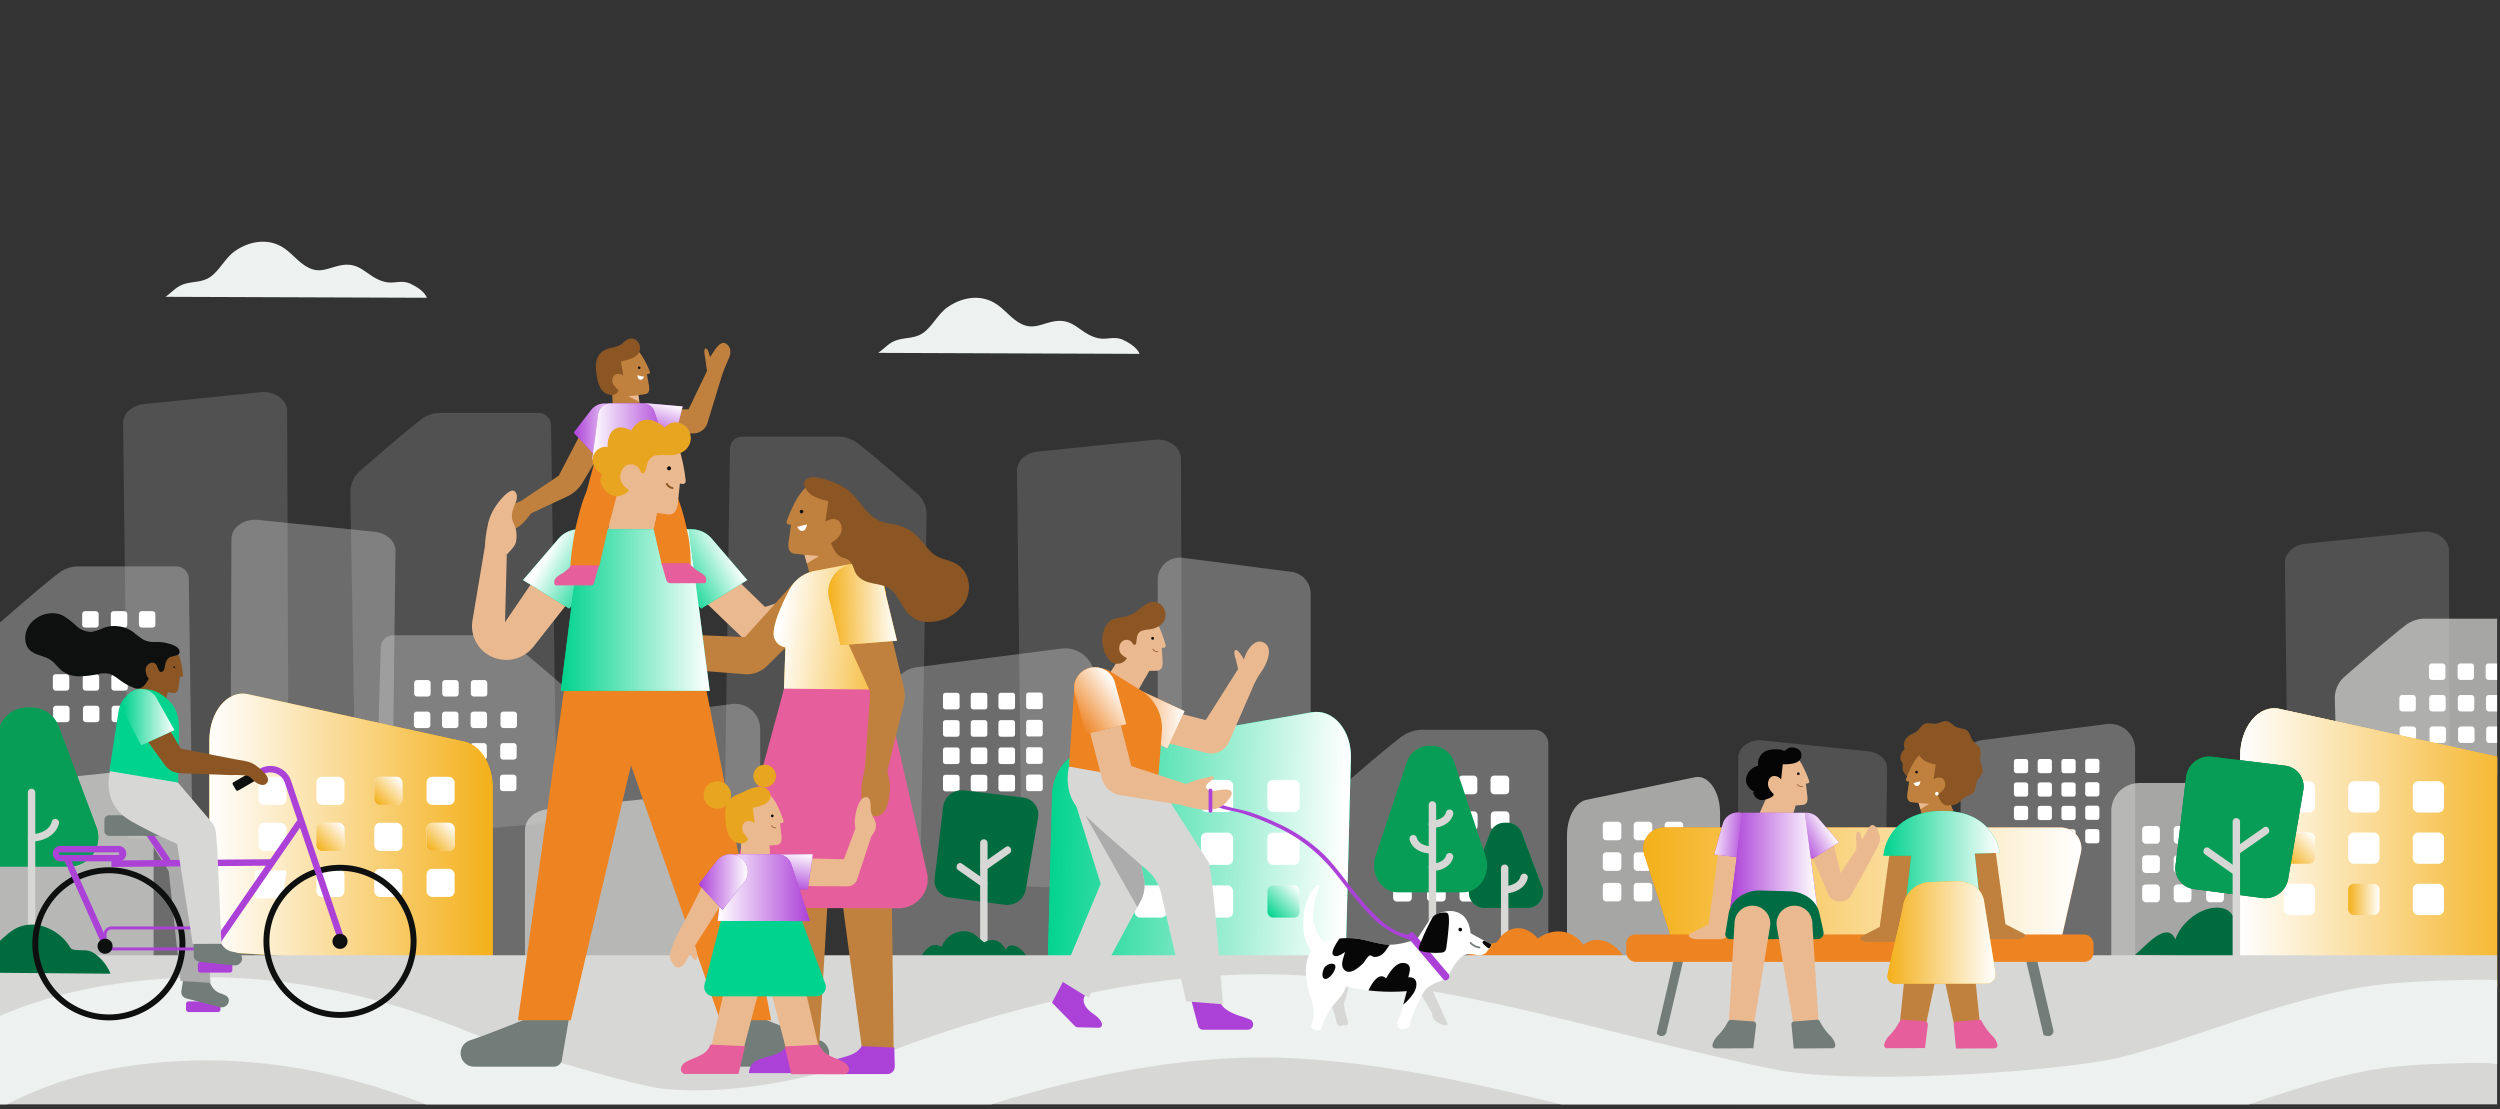 <svg
  xmlns="http://www.w3.org/2000/svg"
  xmlns:xlink="http://www.w3.org/1999/xlink" viewBox="0 0 841.89 373.56">
  <rect x="0" y="0" width="841.89" height="373.56" fill="#333333" stroke="none"/>
  <defs>
    <clipPath id="clip-path">
      <rect x="-0.92" y="-1.67" width="841.83" height="373.56" style="fill:none"/>
    </clipPath>
    <linearGradient id="linear-gradient" x1="354.03" y1="282.9" x2="454.28" y2="282.9" gradientTransform="matrix(1, 0.03, -0.03, 1, 7.3, -9.91)" gradientUnits="userSpaceOnUse">
      <stop offset="0" stop-color="#00d38d"/>
      <stop offset="1" stop-color="#fff"/>
    </linearGradient>
    <linearGradient id="linear-gradient-2" x1="382.62" y1="290.7" x2="392.36" y2="280.96" gradientTransform="matrix(1, 0, 0, 1, 0, 0)" xlink:href="#linear-gradient"/>
    <linearGradient id="linear-gradient-3" x1="427.36" y1="308.47" x2="437.1" y2="298.73" gradientTransform="matrix(1, 0, 0, 1, 0, 0)" xlink:href="#linear-gradient"/>
    <linearGradient id="linear-gradient-4" x1="851.81" y1="285.83" x2="754.39" y2="285.83" gradientUnits="userSpaceOnUse">
      <stop offset="0" stop-color="#f4b01a"/>
      <stop offset="1" stop-color="#fff"/>
    </linearGradient>
    <linearGradient id="linear-gradient-6" x1="769.59" y1="290.34" x2="779.02" y2="280.91" xlink:href="#linear-gradient-4"/>
    <linearGradient id="linear-gradient-7" x1="790.77" y1="302.89" x2="801.31" y2="302.89" xlink:href="#linear-gradient-4"/>
    <linearGradient id="linear-gradient-8" x1="165.93" y1="279.91" x2="70.5" y2="279.91" xlink:href="#linear-gradient-4"/>
    <linearGradient id="linear-gradient-9" x1="107.09" y1="286" x2="115.44" y2="277.65" xlink:href="#linear-gradient-4"/>
    <linearGradient id="linear-gradient-10" x1="144.19" y1="286" x2="152.54" y2="277.65" xlink:href="#linear-gradient-4"/>
    <linearGradient id="linear-gradient-11" x1="126.6" y1="270.5" x2="134.95" y2="262.15" xlink:href="#linear-gradient-4"/>
    <linearGradient id="linear-gradient-12" x1="193.22" y1="144.91" x2="209.18" y2="144.91" gradientUnits="userSpaceOnUse">
      <stop offset="0" stop-color="#ac41d8"/>
      <stop offset="1" stop-color="#fff"/>
    </linearGradient>
    <linearGradient id="linear-gradient-13" x1="1492.55" y1="885.72" x2="1505.88" y2="885.72" gradientTransform="translate(-1053.2 1328.22) rotate(-73.55)" xlink:href="#linear-gradient-12"/>
    <linearGradient id="linear-gradient-14" x1="390" y1="145.3" x2="416.21" y2="145.3" gradientTransform="matrix(-1, 0, 0, 1, 615.63, 0)" xlink:href="#linear-gradient-12"/>
    <linearGradient id="linear-gradient-15" x1="413.44" y1="-751.95" x2="435.07" y2="-751.95" gradientTransform="matrix(-0.87, -0.49, -0.49, 0.87, 194.34, 1053.3)" xlink:href="#linear-gradient"/>
    <linearGradient id="linear-gradient-16" x1="436.91" y1="-738.81" x2="458.54" y2="-738.81" gradientTransform="translate(206.53 1053.3) rotate(-29.25)" xlink:href="#linear-gradient"/>
    <linearGradient id="linear-gradient-17" x1="188.84" y1="205.44" x2="239" y2="205.44" gradientTransform="matrix(1, 0, 0, 1, 0, 0)" xlink:href="#linear-gradient"/>
    <linearGradient id="linear-gradient-18" x1="253.14" y1="209.11" x2="295.06" y2="209.11" gradientTransform="matrix(-0.99, -0.11, -0.11, 0.99, 577.28, 37.71)" xlink:href="#linear-gradient-4"/>
    <linearGradient id="linear-gradient-19" x1="3291.85" y1="166.4" x2="3314.33" y2="166.4" gradientTransform="translate(-3016.56 155.11) rotate(-2.05)" xlink:href="#linear-gradient-4"/>
    <linearGradient id="linear-gradient-20" x1="1348.15" y1="959.54" x2="1362.27" y2="959.54" gradientTransform="translate(-934.41 1441.94) rotate(-79.08)" xlink:href="#linear-gradient-12"/>
    <linearGradient id="linear-gradient-21" x1="342.86" y1="298.9" x2="373.96" y2="298.9" gradientTransform="matrix(-1, 0, 0, 1, 615.63, 0)" xlink:href="#linear-gradient-12"/>
    <linearGradient id="linear-gradient-22" x1="235.32" y1="297.03" x2="251.83" y2="297.03" xlink:href="#linear-gradient-12"/>
    <clipPath id="clip-path-2">
      <path d="M441.54,320.12c-2.16-2.6-2.71-6.18-2.65-9.56a21.14,21.14,0,0,1,1.44-7.79,13.54,13.54,0,0,1,3.13-4.65.55.55,0,0,1,.89.61,24.06,24.06,0,0,0-2.07,8.4,13.51,13.51,0,0,0,3.49,10.15,24.41,24.41,0,0,1,12.4-1c3,.53,6,1.66,9.06,1.83,3.41.19,6.76-.81,10-1.89l3.69-5.69a7.75,7.75,0,0,1,4.91-3.4l1-.2a7,7,0,0,1,5.63,1.2c1.8,1.44,2.53,3.85,2.77,6.14L502,318c.34,0,.13.7,0,1a4.13,4.13,0,0,1-.71.74c-.35.35-.57.81-.92,1.15a3.88,3.88,0,0,1-3.38.67,7.5,7.5,0,0,0-3.55-.08,5,5,0,0,0-1.75,1.22,14.58,14.58,0,0,0-2.51,3.32c-1.18,2.09-2.1,3.49-4.43,4.48a15.11,15.11,0,0,0-3.9,2,9.85,9.85,0,0,0-2.17,2.93,69,69,0,0,0-3.86,9.07c-.19.51.18.47,0,.92a1.56,1.56,0,0,1-.94.82,4.57,4.57,0,0,1-1.74.37,1.69,1.69,0,0,1-1.21-.53,2.56,2.56,0,0,1-.24-2.24c.2-.92.48-.85.84-1.72l2.23-8.34a65,65,0,0,1-20.47-1.6c-.67,2.71-3,4.61-4.71,6.84a26.5,26.5,0,0,0-3.58,7.25c-.41,1.14-1.94.76-3,.16a.9.9,0,0,1-.42-.42,1.16,1.16,0,0,1,.11-.81,9.12,9.12,0,0,0,.61-3,17.9,17.9,0,0,0-.94-6.49,27.54,27.54,0,0,1-1.59-7.86A13.94,13.94,0,0,1,441.54,320.12Z" style="fill:none"/>
    </clipPath>
    <clipPath id="clip-path-3">
      <path d="M359.82,263.05l10.85,34.57L357.1,330.15l9.47,5.87,17.5-32.52a11.38,11.38,0,0,0,1.15-7.57l-2.78-14.18" style="fill:none"/>
    </clipPath>
    <linearGradient id="linear-gradient-23" x1="2984.1" y1="243.35" x2="3008.25" y2="243.35" gradientTransform="translate(-2594.11 -146.68) rotate(2.79)" gradientUnits="userSpaceOnUse">
      <stop offset="0" stop-color="#ee8322"/>
      <stop offset="1" stop-color="#fff"/>
    </linearGradient>
    <linearGradient id="linear-gradient-24" x1="3010.17" y1="238.55" x2="3028.87" y2="238.55" gradientTransform="matrix(0.8, -0.6, 0.6, 0.8, -2188.61, 1858.51)" xlink:href="#linear-gradient-23"/>
    <linearGradient id="linear-gradient-25" x1="553.34" y1="297.52" x2="700.88" y2="297.52" xlink:href="#linear-gradient-4"/>
    <linearGradient id="linear-gradient-26" x1="634.28" y1="289.83" x2="673.43" y2="289.83" gradientTransform="matrix(1, 0, 0, 1, 0, 0)" xlink:href="#linear-gradient"/>
    <linearGradient id="linear-gradient-27" x1="635.62" y1="314.01" x2="672.04" y2="314.01" xlink:href="#linear-gradient-4"/>
    <linearGradient id="linear-gradient-28" x1="26.64" y1="-872.93" x2="39.22" y2="-872.93" gradientTransform="matrix(-1, -0.07, -0.07, 1, 554.02, 1154.1)" xlink:href="#linear-gradient-12"/>
    <linearGradient id="linear-gradient-29" x1="723.56" y1="-477.01" x2="736.14" y2="-477.01" gradientTransform="translate(206.53 1053.3) rotate(-29.25)" xlink:href="#linear-gradient-12"/>
    <linearGradient id="linear-gradient-30" x1="582.73" y1="289.53" x2="611.91" y2="289.53" xlink:href="#linear-gradient-12"/>
    <linearGradient id="linear-gradient-31" x1="41.56" y1="241.51" x2="58.75" y2="241.51" gradientTransform="matrix(1, 0, 0, 1, 0, 0)" xlink:href="#linear-gradient"/>
  </defs>
  <title>LOGIN_MRV_VETOR</title>
  <g style="isolation:isolate">
    <g id="Layer_2" data-name="Layer 2">
      <path d="M187.49,276.87l-1.92-133.64a4.2,4.2,0,0,0-4.2-4.19h-33a10.9,10.9,0,0,0-6.59,2.22c-5,3.85-15.31,12.76-20.56,17.35a9.55,9.55,0,0,0-3.25,7.17l2,117.12" style="fill:#d7d8d6;opacity:0.18"/>
      <path d="M243.93,282l1.88-130.85a4.11,4.11,0,0,1,4.11-4.11h32.36a10.64,10.64,0,0,1,6.45,2.17c4.94,3.77,15,12.49,20.13,17a9.31,9.31,0,0,1,3.19,7l-2,114.69" style="fill:#d7d8d6;opacity:0.18"/>
      <g style="clip-path:url(#clip-path)">
        <path d="M825.21,331.54l-.51-146.09c0-3.87-4.24-6.87-9-6.37l-39.25,4c-4,.41-7,3.14-7,6.37l1.71,140" style="fill:#d7d8d6;opacity:0.18"/>
        <path d="M584.92,387.56l.46-132.44c0-3.52,3.85-6.23,8.2-5.78L629.16,253c3.63.38,6.34,2.85,6.34,5.78l-1.55,127" style="fill:#d7d8d6;opacity:0.18"/>
        <path d="M398.21,300.54l-.51-146.09c0-3.87-4.24-6.87-9-6.37l-39.25,4c-4,.41-7,3.14-7,6.37l1.71,140" style="fill:#d7d8d6;opacity:0.18"/>
        <path d="M97.21,284.54,96.7,138.45c0-3.87-4.24-6.87-9-6.37l-39.25,4c-4,.41-7,3.14-7,6.37l1.71,140" style="fill:#d7d8d6;opacity:0.18"/>
        <path d="M256,338.69v-93.2a8.47,8.47,0,0,0-9.55-8.4l-41.47,5.34a8.48,8.48,0,0,0-7.39,8.4v82.92" style="fill:#d7d8d6;opacity:0.35"/>
        <path d="M389.86,277.45v-82.2a7.48,7.48,0,0,1,8.43-7.41l36.57,4.72a7.47,7.47,0,0,1,6.52,7.4V273.1" style="fill:#d7d8d6;opacity:0.35"/>
        <path d="M65.49,328.56,63.57,194.93a4.2,4.2,0,0,0-4.2-4.2h-33A10.9,10.9,0,0,0,19.74,193c-5,3.85-15.31,12.76-20.56,17.35a9.55,9.55,0,0,0-3.25,7.17l2,117.13" style="fill:#d7d8d6;opacity:0.35"/>
        <rect x="27.68" y="205.81" width="5.54" height="5.54" rx="0.93" ry="0.93" style="fill:#fff"/>
        <rect x="37.32" y="205.81" width="5.54" height="5.54" rx="0.93" ry="0.93" style="fill:#fff"/>
        <rect x="46.78" y="205.81" width="5.54" height="5.54" rx="0.93" ry="0.93" style="fill:#fff"/>
        <rect x="27.77" y="216.43" width="5.54" height="5.54" rx="0.93" ry="0.93" style="fill:#fff"/>
        <rect x="37.4" y="216.43" width="5.54" height="5.54" rx="0.93" ry="0.93" style="fill:#fff"/>
        <rect x="46.87" y="216.43" width="5.54" height="5.54" rx="0.93" ry="0.93" style="fill:#fff"/>
        <rect x="27.86" y="227.05" width="5.54" height="5.54" rx="0.93" ry="0.93" style="fill:#fff"/>
        <rect x="37.49" y="227.05" width="5.54" height="5.54" rx="0.93" ry="0.93" style="fill:#fff"/>
        <rect x="46.95" y="227.05" width="5.54" height="5.54" rx="0.93" ry="0.93" style="fill:#fff"/>
        <rect x="27.94" y="237.66" width="5.54" height="5.54" rx="0.93" ry="0.93" style="fill:#fff"/>
        <rect x="17.71" y="216.43" width="5.54" height="5.54" rx="0.93" ry="0.93" style="fill:#fff"/>
        <rect x="17.79" y="227.05" width="5.54" height="5.54" rx="0.93" ry="0.93" style="fill:#fff"/>
        <rect x="17.88" y="237.66" width="5.54" height="5.54" rx="0.93" ry="0.93" style="fill:#fff"/>
        <rect x="37.58" y="237.66" width="5.54" height="5.54" rx="0.93" ry="0.93" style="fill:#fff"/>
        <rect x="47.04" y="237.66" width="5.54" height="5.54" rx="0.93" ry="0.93" style="fill:#fff"/>
        <path d="M719,332.18V252.29a8.52,8.52,0,0,0-9.61-8.45l-41.73,5.37a8.53,8.53,0,0,0-7.43,8.46V352.2" style="fill:#d7d8d6;opacity:0.35"/>
        <rect x="678.2" y="255.59" width="4.79" height="4.79" rx="0.8" ry="0.8" style="fill:#fff"/>
        <rect x="678.2" y="263.48" width="4.79" height="4.79" rx="0.8" ry="0.8" style="fill:#fff"/>
        <rect x="678.2" y="271.38" width="4.79" height="4.79" rx="0.8" ry="0.8" style="fill:#fff"/>
        <rect x="678.2" y="279.27" width="4.79" height="4.79" rx="0.8" ry="0.8" style="fill:#fff"/>
        <rect x="686.2" y="255.59" width="4.79" height="4.79" rx="0.8" ry="0.8" style="fill:#fff"/>
        <rect x="686.2" y="263.48" width="4.79" height="4.79" rx="0.8" ry="0.8" style="fill:#fff"/>
        <rect x="686.2" y="271.38" width="4.79" height="4.79" rx="0.8" ry="0.8" style="fill:#fff"/>
        <rect x="686.2" y="279.27" width="4.79" height="4.79" rx="0.8" ry="0.8" style="fill:#fff"/>
        <rect x="694.2" y="255.59" width="4.79" height="4.79" rx="0.8" ry="0.8" style="fill:#fff"/>
        <rect x="694.2" y="263.48" width="4.79" height="4.79" rx="0.8" ry="0.8" style="fill:#fff"/>
        <rect x="694.2" y="271.38" width="4.79" height="4.79" rx="0.8" ry="0.8" style="fill:#fff"/>
        <rect x="694.2" y="279.27" width="4.79" height="4.79" rx="0.8" ry="0.8" style="fill:#fff"/>
        <rect x="702.2" y="255.53" width="4.79" height="4.79" rx="0.8" ry="0.8" style="fill:#fff"/>
        <rect x="702.2" y="263.42" width="4.79" height="4.79" rx="0.8" ry="0.8" style="fill:#fff"/>
        <rect x="702.2" y="271.31" width="4.79" height="4.79" rx="0.8" ry="0.8" style="fill:#fff"/>
        <rect x="702.2" y="279.2" width="4.79" height="4.79" rx="0.8" ry="0.8" style="fill:#fff"/>
        <path d="M125,328.53l3.22-110.39a4.2,4.2,0,0,1,4.2-4.2h33a10.85,10.85,0,0,1,6.59,2.23c5,3.84,15.3,12.75,20.56,17.34a9.56,9.56,0,0,1,3.25,7.17l-.65,90.25" style="fill:#d7d8d6;opacity:0.35"/>
        <rect x="158.57" y="229.03" width="5.54" height="5.54" rx="0.93" ry="0.93" transform="translate(322.67 463.59) rotate(-180)" style="fill:#fff"/>
        <rect x="148.93" y="229.03" width="5.54" height="5.54" rx="0.93" ry="0.93" transform="translate(303.4 463.59) rotate(-180)" style="fill:#fff"/>
        <rect x="139.47" y="229.03" width="5.54" height="5.54" rx="0.93" ry="0.93" transform="translate(284.48 463.59) rotate(-180)" style="fill:#fff"/>
        <rect x="158.48" y="239.64" width="5.54" height="5.54" rx="0.93" ry="0.93" transform="translate(322.5 484.82) rotate(-180)" style="fill:#fff"/>
        <rect x="148.85" y="239.64" width="5.54" height="5.54" rx="0.93" ry="0.93" transform="translate(303.23 484.82) rotate(-180)" style="fill:#fff"/>
        <rect x="139.38" y="239.64" width="5.54" height="5.54" rx="0.93" ry="0.93" transform="translate(284.3 484.82) rotate(-180)" style="fill:#fff"/>
        <rect x="158.39" y="250.26" width="5.54" height="5.54" rx="0.93" ry="0.93" transform="translate(322.33 506.05) rotate(-180)" style="fill:#fff"/>
        <rect x="148.76" y="250.26" width="5.54" height="5.54" rx="0.93" ry="0.93" transform="translate(303.06 506.05) rotate(-180)" style="fill:#fff"/>
        <rect x="139.3" y="250.26" width="5.54" height="5.54" rx="0.93" ry="0.93" transform="translate(284.13 506.05) rotate(-180)" style="fill:#fff"/>
        <rect x="158.31" y="260.87" width="5.54" height="5.54" rx="0.93" ry="0.93" transform="translate(322.15 527.29) rotate(-180)" style="fill:#fff"/>
        <rect x="168.54" y="239.64" width="5.54" height="5.54" rx="0.93" ry="0.93" transform="translate(342.63 484.82) rotate(-180)" style="fill:#fff"/>
        <rect x="168.46" y="250.26" width="5.54" height="5.54" rx="0.93" ry="0.93" transform="translate(342.45 506.05) rotate(-180)" style="fill:#fff"/>
        <rect x="168.37" y="260.87" width="5.54" height="5.54" rx="0.93" ry="0.93" transform="translate(342.28 527.29) rotate(-180)" style="fill:#fff"/>
        <rect x="148.67" y="260.87" width="5.54" height="5.54" rx="0.93" ry="0.93" transform="translate(302.88 527.29) rotate(-180)" style="fill:#fff"/>
        <rect x="139.21" y="260.87" width="5.54" height="5.54" rx="0.93" ry="0.93" transform="translate(283.96 527.29) rotate(-180)" style="fill:#fff"/>
        <path d="M855.78,306.17l-1.92-93.64a4.2,4.2,0,0,0-4.2-4.2h-33a10.85,10.85,0,0,0-6.59,2.23c-5,3.85-15.31,12.76-20.56,17.35a9.55,9.55,0,0,0-3.25,7.17l2,77.12" style="fill:#d7d8d6;opacity:0.7"/>
        <rect x="817.97" y="223.42" width="5.54" height="5.54" rx="0.93" ry="0.93" style="fill:#fff"/>
        <rect x="827.61" y="223.42" width="5.54" height="5.54" rx="0.93" ry="0.93" style="fill:#fff"/>
        <rect x="837.07" y="223.42" width="5.54" height="5.54" rx="0.93" ry="0.93" style="fill:#fff"/>
        <rect x="818.06" y="234.04" width="5.54" height="5.54" rx="0.93" ry="0.93" style="fill:#fff"/>
        <rect x="827.69" y="234.04" width="5.54" height="5.54" rx="0.93" ry="0.93" style="fill:#fff"/>
        <rect x="837.16" y="234.04" width="5.54" height="5.54" rx="0.93" ry="0.93" style="fill:#fff"/>
        <rect x="818.15" y="244.65" width="5.54" height="5.54" rx="0.93" ry="0.93" style="fill:#fff"/>
        <rect x="827.78" y="244.65" width="5.54" height="5.54" rx="0.93" ry="0.93" style="fill:#fff"/>
        <rect x="837.24" y="244.65" width="5.54" height="5.54" rx="0.93" ry="0.93" style="fill:#fff"/>
        <rect x="818.23" y="255.27" width="5.54" height="5.54" rx="0.93" ry="0.93" style="fill:#fff"/>
        <rect x="808" y="234.04" width="5.54" height="5.54" rx="0.93" ry="0.93" style="fill:#fff"/>
        <rect x="808.08" y="244.65" width="5.54" height="5.54" rx="0.93" ry="0.93" style="fill:#fff"/>
        <rect x="808.17" y="255.27" width="5.54" height="5.54" rx="0.93" ry="0.93" style="fill:#fff"/>
        <rect x="827.87" y="255.27" width="5.54" height="5.54" rx="0.93" ry="0.93" style="fill:#fff"/>
        <rect x="837.33" y="255.27" width="5.54" height="5.54" rx="0.93" ry="0.93" style="fill:#fff"/>
        <path d="M368.64,321.48v-93.2a9.94,9.94,0,0,0-11.21-9.86l-48.69,6.27a9.94,9.94,0,0,0-8.67,9.86V344.84" style="fill:#d7d8d6;opacity:0.35"/>
        <rect x="317.56" y="233.3" width="5.59" height="5.59" rx="0.8" ry="0.8" style="fill:#fff"/>
        <rect x="317.56" y="242.51" width="5.59" height="5.59" rx="0.8" ry="0.8" style="fill:#fff"/>
        <rect x="317.56" y="251.71" width="5.59" height="5.59" rx="0.8" ry="0.8" style="fill:#fff"/>
        <rect x="317.56" y="260.92" width="5.59" height="5.59" rx="0.8" ry="0.8" style="fill:#fff"/>
        <rect x="326.9" y="233.3" width="5.59" height="5.59" rx="0.8" ry="0.8" style="fill:#fff"/>
        <rect x="326.9" y="242.51" width="5.59" height="5.59" rx="0.8" ry="0.8" style="fill:#fff"/>
        <rect x="326.9" y="251.71" width="5.59" height="5.59" rx="0.8" ry="0.8" style="fill:#fff"/>
        <rect x="326.9" y="260.92" width="5.59" height="5.59" rx="0.8" ry="0.8" style="fill:#fff"/>
        <rect x="336.23" y="233.3" width="5.59" height="5.59" rx="0.8" ry="0.8" style="fill:#fff"/>
        <rect x="336.23" y="242.51" width="5.59" height="5.59" rx="0.8" ry="0.8" style="fill:#fff"/>
        <rect x="336.23" y="251.71" width="5.59" height="5.59" rx="0.8" ry="0.8" style="fill:#fff"/>
        <rect x="336.23" y="260.92" width="5.59" height="5.59" rx="0.8" ry="0.8" style="fill:#fff"/>
        <rect x="345.56" y="233.22" width="5.59" height="5.59" rx="0.8" ry="0.8" style="fill:#fff"/>
        <rect x="345.56" y="242.43" width="5.59" height="5.59" rx="0.8" ry="0.8" style="fill:#fff"/>
        <rect x="345.56" y="251.64" width="5.59" height="5.59" rx="0.8" ry="0.8" style="fill:#fff"/>
        <rect x="345.56" y="260.84" width="5.59" height="5.59" rx="0.8" ry="0.8" style="fill:#fff"/>
        <path d="M521.42,334.26V250.51a4.76,4.76,0,0,0-4.76-4.76H479.17a12.34,12.34,0,0,0-7.48,2.53c-5.72,4.36-17.37,14.47-23.33,19.68a10.82,10.82,0,0,0-3.68,8.13v53.79" style="fill:#d7d8d6;opacity:0.35"/>
        <rect x="480.27" y="261.19" width="6.28" height="6.28" rx="1.18" ry="1.18" style="fill:#fff"/>
        <rect x="491.21" y="261.19" width="6.28" height="6.28" rx="1.18" ry="1.18" style="fill:#fff"/>
        <rect x="501.94" y="261.19" width="6.28" height="6.28" rx="1.18" ry="1.18" style="fill:#fff"/>
        <rect x="480.37" y="273.23" width="6.28" height="6.28" rx="1.18" ry="1.18" style="fill:#fff"/>
        <rect x="491.31" y="273.23" width="6.28" height="6.28" rx="1.18" ry="1.18" style="fill:#fff"/>
        <rect x="502.04" y="273.23" width="6.28" height="6.28" rx="1.18" ry="1.18" style="fill:#fff"/>
        <rect x="480.47" y="285.28" width="6.28" height="6.28" rx="1.18" ry="1.18" style="fill:#fff"/>
        <rect x="491.4" y="285.28" width="6.28" height="6.28" rx="1.18" ry="1.18" style="fill:#fff"/>
        <rect x="502.14" y="285.28" width="6.28" height="6.28" rx="1.18" ry="1.18" style="fill:#fff"/>
        <rect x="480.57" y="297.32" width="6.28" height="6.28" rx="1.18" ry="1.18" style="fill:#fff"/>
        <rect x="468.95" y="273.23" width="6.28" height="6.28" rx="1.18" ry="1.18" style="fill:#fff"/>
        <rect x="469.05" y="285.28" width="6.28" height="6.28" rx="1.18" ry="1.18" style="fill:#fff"/>
        <rect x="469.15" y="297.32" width="6.28" height="6.28" rx="1.18" ry="1.18" style="fill:#fff"/>
        <rect x="491.5" y="297.32" width="6.28" height="6.28" rx="1.18" ry="1.18" style="fill:#fff"/>
        <rect x="502.24" y="297.32" width="6.28" height="6.28" rx="1.18" ry="1.18" style="fill:#fff"/>
        <path d="M720.45,263.69h42.5a9.43,9.43,0,0,1,9.43,9.43v61.63a0,0,0,0,1,0,0H711a0,0,0,0,1,0,0V273.11A9.43,9.43,0,0,1,720.45,263.69Z" style="fill:#d7d8d6;opacity:0.7"/>
        <rect x="721.38" y="278.16" width="5.98" height="5.98" rx="1.17" ry="1.17" style="fill:#fff"/>
        <rect x="721.38" y="288.01" width="5.98" height="5.98" rx="1.17" ry="1.17" style="fill:#fff"/>
        <rect x="721.38" y="297.86" width="5.98" height="5.98" rx="1.17" ry="1.17" style="fill:#fff"/>
        <rect x="732" y="278.16" width="5.98" height="5.98" rx="1.17" ry="1.17" style="fill:#fff"/>
        <rect x="732" y="288.01" width="5.98" height="5.98" rx="1.17" ry="1.17" style="fill:#fff"/>
        <rect x="732" y="297.86" width="5.98" height="5.98" rx="1.17" ry="1.17" style="fill:#fff"/>
        <rect x="742.94" y="278.16" width="5.98" height="5.98" rx="1.17" ry="1.17" style="fill:#fff"/>
        <rect x="742.94" y="288.01" width="5.98" height="5.98" rx="1.17" ry="1.17" style="fill:#fff"/>
        <rect x="742.94" y="297.86" width="5.98" height="5.98" rx="1.17" ry="1.17" style="fill:#fff"/>
        <path d="M579.24,326.23v-52.5c0-7.28-4-12.91-8.43-12l-36.59,7.62c-3.73.78-6.52,5.91-6.52,12v73.25" style="fill:#d7d8d6;opacity:0.7"/>
        <rect x="550.16" y="276.72" width="6.25" height="6.25" rx="1.08" ry="1.08" transform="translate(1106.56 559.69) rotate(-180)" style="fill:#fff"/>
        <rect x="550.16" y="287.02" width="6.25" height="6.25" rx="1.08" ry="1.08" transform="translate(1106.56 580.28) rotate(-180)" style="fill:#fff"/>
        <rect x="550.16" y="297.31" width="6.25" height="6.25" rx="1.08" ry="1.08" transform="translate(1106.56 600.87) rotate(-180)" style="fill:#fff"/>
        <rect x="560.57" y="276.72" width="6.25" height="6.25" rx="1.08" ry="1.08" transform="translate(1127.39 559.69) rotate(-180)" style="fill:#fff"/>
        <rect x="560.57" y="287.02" width="6.25" height="6.25" rx="1.08" ry="1.08" transform="translate(1127.39 580.28) rotate(-180)" style="fill:#fff"/>
        <rect x="560.57" y="297.31" width="6.25" height="6.25" rx="1.08" ry="1.08" transform="translate(1127.39 600.87) rotate(-180)" style="fill:#fff"/>
        <rect x="539.74" y="276.72" width="6.25" height="6.25" rx="1.08" ry="1.08" transform="translate(1085.74 559.69) rotate(-180)" style="fill:#fff"/>
        <rect x="539.74" y="287.02" width="6.25" height="6.25" rx="1.08" ry="1.08" transform="translate(1085.74 580.28) rotate(-180)" style="fill:#fff"/>
        <rect x="539.74" y="297.31" width="6.25" height="6.25" rx="1.08" ry="1.08" transform="translate(1085.74 600.87) rotate(-180)" style="fill:#fff"/>
        <path d="M51.73,344V266.73c0-4.23-4.63-7.51-9.85-7L-.88,264.2c-4.35.45-7.61,3.43-7.61,7v68.77" style="fill:#d7d8d6;opacity:0.7"/>
        <path d="M237,352.35V275.06c0-4.23-4.62-7.51-9.85-7l-42.75,4.43c-4.36.45-7.62,3.43-7.62,7v68.77" style="fill:#d7d8d6;opacity:0.7"/>
        <path d="M77.42,327.54l.51-146.09c0-3.87,4.24-6.87,9-6.37l39.25,4c4,.41,7,3.14,7,6.37l-1.71,140" style="fill:#d7d8d6;opacity:0.35"/>
        <path d="M453.16,323.46l1.76-68.25c.24-9.31-6-16.59-13.2-15.34l-77.08,13.44c-5.76,1-10.15,7.26-10.34,14.73l-1.51,58.5" style="fill:#00d38d"/>
        <path d="M453.16,323.46l1.76-68.25c.24-9.31-6-16.59-13.2-15.34l-77.08,13.44c-5.76,1-10.15,7.26-10.34,14.73l-1.51,58.5" style="mix-blend-mode:multiply;fill:url(#linear-gradient)"/>
        <rect x="382.07" y="262.63" width="10.85" height="10.85" rx="1.9" ry="1.9" style="fill:#fff"/>
        <rect x="382.07" y="280.4" width="10.85" height="10.85" rx="1.9" ry="1.9" style="fill:#edf1f0"/>
        <rect x="382.07" y="280.4" width="10.85" height="10.85" rx="1.9" ry="1.9" style="fill:url(#linear-gradient-2)"/>
        <rect x="382.07" y="298.17" width="10.85" height="10.85" rx="1.9" ry="1.9" style="fill:#fff"/>
        <rect x="404.43" y="262.63" width="10.85" height="10.85" rx="1.9" ry="1.9" style="fill:#fff"/>
        <rect x="404.43" y="280.4" width="10.85" height="10.85" rx="1.9" ry="1.9" style="fill:#fff"/>
        <rect x="404.43" y="298.17" width="10.85" height="10.85" rx="1.9" ry="1.9" style="fill:#fff"/>
        <rect x="426.8" y="262.63" width="10.85" height="10.85" rx="1.9" ry="1.9" style="fill:#fff"/>
        <rect x="426.8" y="280.4" width="10.85" height="10.85" rx="1.9" ry="1.9" style="fill:#fff"/>
        <rect x="426.8" y="298.17" width="10.85" height="10.85" rx="1.9" ry="1.9" style="fill:#edf1f0"/>
        <rect x="426.8" y="298.17" width="10.85" height="10.85" rx="1.9" ry="1.9" style="fill:url(#linear-gradient-3)"/>
        <path d="M317.62,271.59c-.77,6.82-2.09,17.66-2.89,24.24a5.75,5.75,0,0,0,5.06,6.4l18.58,2.46a6.34,6.34,0,0,0,7.07-5.12l4.14-24.3a5.75,5.75,0,0,0-5.08-6.69l-19.83-2.42A6.33,6.33,0,0,0,317.62,271.59Z" style="fill:#006b3f"/>
        <path d="M330.07,283.89v36.26a1.25,1.25,0,0,0,2.5,0V283.89a1.25,1.25,0,0,0-2.5,0Z" style="fill:#d7d8d6"/>
        <path d="M322.67,293l8,5.62c1.32.92,2.57-1.24,1.26-2.16l-8-5.62c-1.32-.92-2.57,1.25-1.26,2.16Z" style="fill:#d7d8d6"/>
        <path d="M338.71,285.22l-8,5.61c-1.31.92-.06,3.09,1.26,2.16l8-5.61c1.3-.92.06-3.09-1.27-2.16Z" style="fill:#d7d8d6"/>
        <path d="M345.83,322.19c-1.11-1.82-3.21-4.22-5.66-3.76-.72.13-1.09.77-1.57,1.22-.89-1.5-1.89-2.71-3.73-3a4.54,4.54,0,0,0-3.4.71c-2.09-1.48-3.24-3.42-6.17-3.75a7.85,7.85,0,0,0-5.33,1.51,7.94,7.94,0,0,0-2.87,3.75,3.67,3.67,0,0,0-4-.08,8.33,8.33,0,0,0-3.07,3.8" style="fill:#006b3f"/>
        <path d="M501.82,280.49,495,298.66a5.25,5.25,0,0,0,4.91,7.09h14.44a5.25,5.25,0,0,0,4.91-7.1l-6.82-18.16a5.26,5.26,0,0,0-4.92-3.41h-.8A5.25,5.25,0,0,0,501.82,280.49Z" style="fill:#079d56"/>
        <path d="M501.82,280.49,495,298.66a5.25,5.25,0,0,0,4.91,7.09h14.44a5.25,5.25,0,0,0,4.91-7.1l-6.82-18.16a5.26,5.26,0,0,0-4.92-3.41h-.8A5.25,5.25,0,0,0,501.82,280.49Z" style="fill:#006b3f"/>
        <path d="M505.46,292.39v29.48a1.25,1.25,0,0,0,2.5,0V292.39a1.25,1.25,0,0,0-2.5,0Z" style="fill:#d7d8d6"/>
        <path d="M506.71,300.89c3.29-.08,6.85-1.7,7.74-5.1a1.25,1.25,0,0,0-2.41-.67c-.6,2.29-3.19,3.22-5.33,3.27a1.25,1.25,0,0,0,0,2.5Z" style="fill:#d7d8d6"/>
        <path d="M754.39,327.14v-72.5c0-9.89,6.27-17.44,13.21-15.92l74.53,16.37c5.57,1.22,9.68,8,9.68,15.92v62.13" style="fill:#f4b01a"/>
        <path d="M754.39,327.14v-72.5c0-9.89,6.27-17.44,13.21-15.92l74.53,16.37c5.57,1.22,9.68,8,9.68,15.92v62.13" style="mix-blend-mode:multiply;fill:url(#linear-gradient-4)"/>
        <path d="M754.39,327.14v-72.5c0-9.89,6.27-17.44,13.21-15.92l74.53,16.37c5.57,1.22,9.68,8,9.68,15.92v62.13" style="mix-blend-mode:multiply;fill:url(#linear-gradient-4)"/>
        <rect x="769.04" y="263.08" width="10.54" height="10.54" rx="1.9" ry="1.9" style="fill:#fff"/>
        <rect x="769.04" y="280.35" width="10.54" height="10.54" rx="1.9" ry="1.9" style="fill:#fff"/>
        <rect x="769.04" y="280.35" width="10.54" height="10.54" rx="1.9" ry="1.9" style="fill:url(#linear-gradient-6)"/>
        <rect x="769.04" y="297.62" width="10.54" height="10.54" rx="1.9" ry="1.9" style="fill:#fff"/>
        <rect x="790.77" y="263.08" width="10.54" height="10.54" rx="1.9" ry="1.9" style="fill:#fff"/>
        <rect x="790.77" y="280.35" width="10.54" height="10.54" rx="1.9" ry="1.9" style="fill:#fff"/>
        <rect x="790.77" y="297.62" width="10.54" height="10.54" rx="1.9" ry="1.9" style="fill:url(#linear-gradient-7)"/>
        <rect x="812.51" y="263.08" width="10.54" height="10.54" rx="1.9" ry="1.9" style="fill:#fff"/>
        <rect x="812.51" y="280.35" width="10.54" height="10.54" rx="1.9" ry="1.9" style="fill:#fff"/>
        <rect x="812.51" y="297.62" width="10.54" height="10.54" rx="1.9" ry="1.9" style="fill:#fff"/>
        <path d="M70.5,320.37v-71c0-9.69,6.14-17.09,12.94-15.6l73,16c5.46,1.2,9.48,7.81,9.48,15.59v60.87" style="fill:#f4b01a"/>
        <path d="M70.5,320.37v-71c0-9.69,6.14-17.09,12.94-15.6l73,16c5.46,1.2,9.48,7.81,9.48,15.59v60.87" style="mix-blend-mode:multiply;fill:url(#linear-gradient-8)"/>
        <rect x="87.02" y="261.6" width="9.46" height="9.46" rx="1.9" ry="1.9" style="fill:#fff"/>
        <rect x="87.02" y="277.09" width="9.46" height="9.46" rx="1.9" ry="1.9" style="fill:#fff"/>
        <path d="M94.36,302.53H86.72a.91.91,0,0,1-.91-.91V294a.92.92,0,0,1,.91-.92h7.64c.5,0,2.13-.07,2.13.44l-1.22,8.11A.91.91,0,0,1,94.36,302.53Z" style="fill:#fff"/>
        <rect x="106.53" y="261.6" width="9.46" height="9.46" rx="1.9" ry="1.9" style="fill:#fff"/>
        <rect x="106.53" y="277.09" width="9.46" height="9.46" rx="1.9" ry="1.9" style="fill:#edf1f0"/>
        <rect x="106.53" y="277.09" width="9.46" height="9.46" rx="1.9" ry="1.9" style="fill:url(#linear-gradient-9)"/>
        <rect x="106.53" y="292.59" width="9.46" height="9.46" rx="1.9" ry="1.9" style="fill:#fff"/>
        <rect x="143.64" y="261.6" width="9.46" height="9.46" rx="1.9" ry="1.9" style="fill:#fff"/>
        <rect x="143.64" y="277.09" width="9.46" height="9.46" rx="1.9" ry="1.9" style="fill:#edf1f0"/>
        <rect x="143.64" y="277.09" width="9.46" height="9.46" rx="1.9" ry="1.9" style="fill:url(#linear-gradient-10)"/>
        <rect x="143.64" y="292.59" width="9.46" height="9.46" rx="1.9" ry="1.9" style="fill:#fff"/>
        <rect x="126.04" y="261.6" width="9.46" height="9.46" rx="1.9" ry="1.9" style="fill:#edf1f0"/>
        <rect x="126.04" y="261.6" width="9.46" height="9.46" rx="1.9" ry="1.9" style="fill:url(#linear-gradient-11)"/>
        <rect x="126.04" y="277.09" width="9.46" height="9.46" rx="1.9" ry="1.9" style="fill:#fff"/>
        <rect x="126.04" y="292.59" width="9.46" height="9.46" rx="1.9" ry="1.9" style="fill:#fff"/>
        <path d="M493.21,323.09c.9-1.73,5-4.26,7.37-5.07.74-.26,2.65-.3,3.19-.63.83-.52,1.43-1.93,2.22-2.64,3.83-3.45,8.58-2.65,11.89,1.32,4.86-3.67,11.57-3.29,15.27,2.1,5.26-4.25,12.74.39,14.31,5.84" style="fill:#ee8322"/>
        <path d="M718.93,321.54c2.88-2,10.69-12.05,13.63-5.19,1.74-5.48,8.36-10.92,14.31-10.69,8.54.32,5.38,10.78,6.84,16.74" style="fill:#006b3f"/>
        <rect x="-6.9" y="321.7" width="853.71" height="56.16" style="fill:#d7d8d6"/>
        <path d="M19.76,244.65l12.71,33.9a9.8,9.8,0,0,1-9.17,13.24H-3.64a9.8,9.8,0,0,1-9.17-13.25L-.07,244.65a9.79,9.79,0,0,1,9.17-6.36h1.49A9.8,9.8,0,0,1,19.76,244.65Z" style="fill:#079d56"/>
        <path d="M19.76,244.65l12.71,33.9a9.8,9.8,0,0,1-9.17,13.24H-3.64a9.8,9.8,0,0,1-9.17-13.25L-.07,244.65a9.79,9.79,0,0,1,9.17-6.36h1.49A9.8,9.8,0,0,1,19.76,244.65Z" style="fill:#079d56"/>
        <path d="M9.38,266.86v55a1.25,1.25,0,0,0,2.5,0v-55a1.25,1.25,0,0,0-2.5,0Z" style="fill:#d7d8d6"/>
        <path d="M10.63,283.42c3.9-.1,8.16-2,9.21-6.05a1.25,1.25,0,0,0-2.41-.67c-.76,2.93-4,4.15-6.8,4.22a1.25,1.25,0,0,0,0,2.5Z" style="fill:#d7d8d6"/>
        <path d="M736.19,261.57c-1,8.41-2.58,21.8-3.58,29.92a7.12,7.12,0,0,0,6.25,7.91l22.95,3a7.83,7.83,0,0,0,8.72-6.32l5.12-30a7.09,7.09,0,0,0-6.27-8.25l-24.49-3A7.8,7.8,0,0,0,736.19,261.57Z" style="fill:#006b3f"/>
        <path d="M736.19,261.57c-1,8.41-2.58,21.8-3.58,29.92a7.12,7.12,0,0,0,6.25,7.91l22.95,3a7.83,7.83,0,0,0,8.72-6.32l5.12-30a7.09,7.09,0,0,0-6.27-8.25l-24.49-3A7.8,7.8,0,0,0,736.19,261.57Z" style="fill:#079d56"/>
        <path d="M751.85,276.75v44.78a1.25,1.25,0,0,0,2.5,0V276.75a1.25,1.25,0,0,0-2.5,0Z" style="fill:#d7d8d6"/>
        <path d="M742.56,287.73l9.91,6.94c1.32.92,2.57-1.24,1.26-2.16l-9.9-6.93c-1.32-.93-2.58,1.24-1.27,2.15Z" style="fill:#d7d8d6"/>
        <path d="M762.38,278.64l-9.91,6.94c-1.31.91-.06,3.08,1.26,2.15l9.91-6.93c1.31-.92.06-3.08-1.26-2.16Z" style="fill:#d7d8d6"/>
        <path d="M489.84,257l10.4,31.27c2,5.91-1.91,12.22-7.5,12.22h-22c-5.6,0-9.47-6.31-7.5-12.22L473.62,257a8.13,8.13,0,0,1,7.5-5.86h1.22A8.11,8.11,0,0,1,489.84,257Z" style="fill:#079d56"/>
        <path d="M481.13,271.07v45a1.25,1.25,0,0,0,2.5,0v-45a1.25,1.25,0,0,0-2.5,0Z" style="fill:#d7d8d6"/>
        <path d="M482.38,293.33c3-.08,6.22-1.55,7-4.65A1.25,1.25,0,0,0,487,288c-.52,2-2.86,2.76-4.61,2.81a1.25,1.25,0,0,0,0,2.5Z" style="fill:#d7d8d6"/>
        <path d="M482.38,278.8c3-.08,6.22-1.55,7-4.65a1.25,1.25,0,0,0-2.41-.66c-.52,2-2.86,2.76-4.61,2.81a1.25,1.25,0,0,0,0,2.5Z" style="fill:#d7d8d6"/>
        <path d="M481.72,284.92c-1.75,0-4.09-.79-4.61-2.81a1.25,1.25,0,0,0-2.41.67c.8,3.09,4,4.57,7,4.64a1.25,1.25,0,0,0,0-2.5Z" style="fill:#d7d8d6"/>
        <path d="M-29.55,327.36c2.84-1.47,4.54-5,7.94-5.51,2.59-.37,4.16,1.18,6.37-.05,2.73-1.51,3.57-4.3,7.08-4.78a8.35,8.35,0,0,1,6.22,1.3c3.82-2.71,5.93-6.26,11.29-6.87,5-.57,10.34,2.21,13.3,6.16,1.55,2.06.91,2.11,3.49,2.34,2.06.18,3.4-.27,5.46,1a15.16,15.16,0,0,1,5.62,6.95" style="fill:#006b3f"/>
        <path d="M-15,365.6c16.63-10.09,32.27-16.44,52.64-19.87a195.15,195.15,0,0,1,61.73-.34c19.81,3.07,37.5,8.58,55.48,16,10.39,4.31,55.23,18.06,67.32,19.22,26.5,2.56,55.77-3.83,79.89-12.55,12.28-4.44,74.83-29,134.58-25.65,55.1,3.06,105.47,20.83,158.7,31.53,29.63,6,102.76.68,122.51-4.38,25.84-6.63,49.86-17.56,76.32-22.67,11.47-2.21,23.41-2.58,35.16-2.86,5-.12,10.43-.35,15.17.82" style="fill:none;stroke:#edf1f0;stroke-miterlimit:10;stroke-width:28px"/>
        <polyline points="197.41 165.9 199.94 156.54 210.67 157.7 205.72 178.34" style="fill:#ee8322"/>
        <path d="M227.13,164.87a67.12,67.12,0,0,1,5.47,25.33h-9.73l-4-17.14" style="fill:#ee8322"/>
        <path d="M225.13,137.76l6.75.1,6.56-13.68h5.37l-5.58,18.28a4.91,4.91,0,0,1-4.57,3.47l-9.08.22" style="fill:#c1813e"/>
        <path d="M197,143.24l-8.84,16.95-12.76,8.57c-1.82.73-3.62,1.34-4.85,3s-1.65,4.35.18,5.74c3.11,2.38,6.5-2.64,8.14-4.63L191,167.19a11.8,11.8,0,0,0,5.16-4.65l7.16-12" style="fill:#c1813e"/>
        <path d="M200.94,154l-7.72-8.3,5.86-7.6a5.63,5.63,0,0,1,9.36.66h0a5.63,5.63,0,0,1-.54,6.35Z" style="fill:#ac41d8"/>
        <g style="mix-blend-mode:multiply">
          <path d="M200.94,154l-7.72-8.3,5.86-7.6a5.63,5.63,0,0,1,9.36.66h0a5.63,5.63,0,0,1-.54,6.35Z" style="fill:url(#linear-gradient-12)"/>
        </g>
        <path d="M229.89,136.87l-2.73,10.93-9.5-.76a5.6,5.6,0,0,1-4.53-8.15h0a5.6,5.6,0,0,1,5.58-3Z" style="fill:#ac41d8"/>
        <path d="M229.89,136.87l-2.73,10.93-9.5-.76a5.6,5.6,0,0,1-4.53-8.15h0a5.6,5.6,0,0,1,5.58-3Z" style="mix-blend-mode:multiply;fill:url(#linear-gradient-13)"/>
        <path d="M206.45,137.78l9-1.06s.08,0,.08-.05l-.56-3.6,2.35-.34c1.83-.42,1.3-2.46,1.07-3.76l-.54-3c.39,0,.87,0,1-.41a1,1,0,0,0-.11-.71,35.89,35.89,0,0,0-2.3-4.6,12.28,12.28,0,0,0-3.45-3.76c-1.15-.78-2.4-.32-3.73.1a8.81,8.81,0,0,0-3.49,2.24,8.12,8.12,0,0,0-1.64,2.27,7.64,7.64,0,0,0,1.87,9.07Z" style="fill:#c1813e"/>
        <circle cx="215.26" cy="123.84" r="0.42" style="fill:#0e1010"/>
        <path d="M214.61,126.37l2.27.51s-.4,1.11-1.27,1S214.61,126.37,214.61,126.37Z" style="fill:#fff"/>
        <polyline points="214.94 133.07 211.56 133.47 215.29 135.3" style="fill:#ebb990;mix-blend-mode:multiply"/>
        <path d="M202.26,130.73a10.67,10.67,0,0,1-1.23-3.8c-.48-3-.92-6.41,1.79-8.5a7.71,7.71,0,0,1,2.72-1.23c1.8-.45,3-.5,4.35-1.85,1.07-1,2.62-1.9,4.05-1a3.44,3.44,0,0,1,1.56,3.44c-.61,2.85-4.07,3.31-6.41,3.92l.85,4.78a2.71,2.71,0,0,0-2.94-.23,2.18,2.18,0,0,0-.77,1.49c-.17,1.43.64,2.09,1.43,3.06.46.57.76.32.39,1.19a2.29,2.29,0,0,1-1.7,1,4.25,4.25,0,0,1-3.83-1.9C202.43,131,202.34,130.86,202.26,130.73Z" style="fill:#8b5624"/>
        <path d="M199.42,154.78l2-15.33a4.16,4.16,0,0,1,4.13-3.62H216.4a4.16,4.16,0,0,1,4,2.87l5.25,16.06" style="fill:#ac41d8"/>
        <path d="M199.42,154.78l2-15.33a4.16,4.16,0,0,1,4.13-3.62H216.4a4.16,4.16,0,0,1,4,2.87l5.25,16.06" style="mix-blend-mode:multiply;fill:url(#linear-gradient-14)"/>
        <path d="M272.6,193l-1.69-6.18-3.41-.37c-2.66-.52-2-3.49-1.73-5.38l.63-4.41c-.56,0-1.26,0-1.47-.54a1.39,1.39,0,0,1,.12-1,53.61,53.61,0,0,1,3.1-6.76,17.88,17.88,0,0,1,4.81-5.6c1.63-1.18,3.46-.58,5.4,0a12.86,12.86,0,0,1,5.15,3.07A11.77,11.77,0,0,1,286,169a11.06,11.06,0,0,1-2.27,13.2l3.7,8.9" style="fill:#c1813e"/>
        <circle cx="269.92" cy="172.28" r="0.61" style="fill:#0e1010"/>
        <path d="M271.74,176.58l-3.27.85s.64,1.58,1.89,1.35S271.74,176.58,271.74,176.58Z" style="fill:#fff"/>
        <polyline points="270.9 186.84 275.82 187.25 271.74 189.73" style="fill:#ebb990;mix-blend-mode:multiply"/>
        <path d="M266.72,201.47l-9.11,2.92-12-11.67-10.21,8,16.16,15.54a7.35,7.35,0,0,0,7.66,1.46" style="fill:#ebb990"/>
        <path d="M267.42,196.21l-16.55,18.33-18.32-.76.76,11.86,17.45,1.4a9.48,9.48,0,0,0,7.45-2.72l7-6.9" style="fill:#c1813e"/>
        <path d="M182.61,191.12,170.08,209.5l.58-22.67-7.3-3.24-4.21,25.13a11.29,11.29,0,0,0,7,12.66h0a11.62,11.62,0,0,0,13.47-3.59l12-15.26" style="fill:#ebb990"/>
        <path d="M176.13,195.34l15.54,9.59,10.18-11.65a9.08,9.08,0,0,0-4-14.58h0a9.08,9.08,0,0,0-9.86,2.84Z" style="fill:#00d38d"/>
        <path d="M176.13,195.34l15.54,9.59,10.18-11.65a9.08,9.08,0,0,0-4-14.58h0a9.08,9.08,0,0,0-9.86,2.84Z" style="mix-blend-mode:multiply;fill:url(#linear-gradient-15)"/>
        <path d="M203.52,182.74h15.7l2-10,3.85.51c3.06.17,3.16-3.29,3.37-5.44l.52-5c.6.19,1.38.33,1.77-.18a1.61,1.61,0,0,0,.14-1.17,59.52,59.52,0,0,0-1.56-8.28c-.81-2.86-1.83-7-5.1-7.61-3.79-.76-7.68.36-11.37,1.55-3.46,1.11-5.39,4-6.18,7.48a12.47,12.47,0,0,0-.09,5,39.59,39.59,0,0,0,1.83,4.55Z" style="fill:#ebb990"/>
        <circle cx="225.31" cy="157.71" r="0.67" style="fill:#0e1010"/>
        <path d="M226.17,164.61a2.84,2.84,0,0,1-2-1.79l.6-.23a2.29,2.29,0,0,0,2,1.49v.64A3.13,3.13,0,0,1,226.17,164.61Z" style="fill:#8b5624"/>
        <path d="M218.06,156a3.62,3.62,0,0,1,3.35-2.69c1.59-.2,3.2.07,4.8-.06a9.52,9.52,0,0,0,3.19-.83,5.33,5.33,0,0,0-.58-10,4.73,4.73,0,0,0-4.91,1.55,12.91,12.91,0,0,0-3.78-2.23,5.93,5.93,0,0,0-4.31.05,8.23,8.23,0,0,0-3.29,3.25,6.89,6.89,0,0,0-4.06-1.1,4.37,4.37,0,0,0-3.11,2.52,8.77,8.77,0,0,0-.7,4.06,4.45,4.45,0,0,0-4.84,5.9,7.21,7.21,0,0,0,3,3.36c-.29-.2-.66,2-.64,2.18a5.52,5.52,0,0,0,.86,2.12,5.66,5.66,0,0,0,4,2.95,5.23,5.23,0,0,0,4.83-2,7.39,7.39,0,0,1-2.64-2.69,4.47,4.47,0,0,1-.13-3.16,4.22,4.22,0,0,1,1.23-2,3.35,3.35,0,0,1,5.29,1.33,1.4,1.4,0,0,0,.45.76.83.83,0,0,0,1-.21,2.32,2.32,0,0,0,.43-1.05A17.26,17.26,0,0,1,218.06,156Z" style="fill:#e8a51f"/>
        <g style="mix-blend-mode:multiply">
          <polyline points="221.19 172.77 215.23 171.81 220.56 175.99" style="fill:#ebb990"/>
        </g>
        <path d="M191.58,343.17,189.2,357a2.71,2.71,0,0,1-2.69,2.21H159.79a4.54,4.54,0,0,1-1.64-8.82l.21-.07c7-2.37,18.86-7.22,18.86-7.22" style="fill:#727d79"/>
        <path d="M242.76,343.17,245.14,357a2.71,2.71,0,0,0,2.69,2.21h26.72a4.54,4.54,0,0,0,1.63-8.82l-.2-.07c-7-2.37-18.86-7.22-18.86-7.22" style="fill:#727d79"/>
        <path d="M251.65,195.34l-15.54,9.59-10.17-11.65a9.07,9.07,0,0,1,4-14.58h0a9.08,9.08,0,0,1,9.86,2.84Z" style="fill:#00d38d"/>
        <path d="M251.65,195.34l-15.54,9.59-10.17-11.65a9.07,9.07,0,0,1,4-14.58h0a9.08,9.08,0,0,1,9.86,2.84Z" style="mix-blend-mode:multiply;fill:url(#linear-gradient-16)"/>
        <polyline points="189.89 232.65 174.43 343.58 192.22 343.58 212.49 257.72 242.5 343.58 259.71 343.58 237.92 232.65" style="fill:#ee8322"/>
        <polygon points="239 232.65 188.84 232.65 195.72 178.24 231.93 178.24 239 232.65" style="fill:#00d38d"/>
        <polygon points="239 232.65 188.84 232.65 195.72 178.24 231.93 178.24 239 232.65" style="mix-blend-mode:multiply;fill:url(#linear-gradient-17)"/>
        <path d="M163.51,185.07c-.56-1.48.39-6.49.7-8a17.83,17.83,0,0,1,1.49-4.51c1.22-2.36,3.57-5.59,5.86-7,1-.63,1.93-.45,2.36.8.55,1.6-.51,3.31-1,4.77a6.39,6.39,0,0,0-.39,3.92c.29,1.08.92,2,1.18,3.13a10.89,10.89,0,0,1,.07,4.18c-.3,1.73-2.16,3.18-3.09,4.45" style="fill:#ebb990"/>
        <path d="M274.26,192.29a12.08,12.08,0,0,0-8.79,7.09S259.14,211,260.81,215a4.71,4.71,0,0,0,3.68,3l-.7,20.28,35.95.83-1.51-37.92a10.58,10.58,0,0,0-12.58-11.07Z" style="fill:#f4b01a"/>
        <path d="M274.26,192.29a12.08,12.08,0,0,0-8.79,7.09S259.14,211,260.81,215a4.71,4.71,0,0,0,3.68,3l-.7,20.28,35.95.83-1.51-37.92a10.58,10.58,0,0,0-12.58-11.07Z" style="mix-blend-mode:multiply;fill:url(#linear-gradient-18)"/>
        <polyline points="283.4 301.72 290.51 354.91 300.96 354.91 300.35 303.64" style="fill:#c1813e"/>
        <path d="M290.16,352.3c-3.19,5.47-12.53,2.37-12.87,9.39h21.52a2.5,2.5,0,0,0,2.51-2.56l-.15-6.37" style="fill:#ac41d8"/>
        <path d="M265.08,352c-3.19,5.47-12.52,2.37-12.86,9.39h21.51a2.51,2.51,0,0,0,2.51-2.56l-.15-6.37" style="fill:#ac41d8"/>
        <polyline points="278.75 302.82 275.88 351.83 264.23 352.37 265.63 296.53" style="fill:#c1813e"/>
        <path d="M298.14,232.26l-34.09-.36-17.32,63.77a8,8,0,0,0,7.69,10.08l48.16.12a9.81,9.81,0,0,0,9.59-12Z" style="fill:#e65e9b"/>
        <path d="M285,215.3l7.56,16.58a5,5,0,0,1,.43,2.37l-1.71,24.27c-.48,2.79-1.34,5.46-1.27,8.38.07,2.58.35,6.67,3.2,7.67,5.67,2,6.52-6.27,6.47-10.12,0-1.62-1-4-.77-5.27l5.41-22a12.45,12.45,0,0,0,0-5.82l-4.24-17.82" style="fill:#c1813e"/>
        <path d="M302.05,215.76l-18.93,1.49-3.86-15.6a9.43,9.43,0,0,1,10.59-11.59h0a9.42,9.42,0,0,1,7.77,7.31Z" style="fill:#f4b01a"/>
        <path d="M302.05,215.76l-18.93,1.49-3.86-15.6a9.43,9.43,0,0,1,10.59-11.59h0a9.42,9.42,0,0,1,7.77,7.31Z" style="mix-blend-mode:multiply;fill:url(#linear-gradient-19)"/>
        <path d="M302.18,201.07c2.12,3.27,3.59,7,7.91,8.1a13.56,13.56,0,0,0,6.75-.34c3-.76,4.8-2.15,6.9-4.45,3.55-3.89,3.52-10.49-.81-13.89-1.86-1.45-4.32-1.85-6.47-2.71-2.5-1-3.84-2.83-5.47-4.85-2.08-2.54-4-4.39-7.12-5.58-2.24-.86-4.67-.86-6.91-1.67-4.69-1.7-6.51-5.71-9.72-9.09-2.5-2.64-5.61-4-9-5-1.77-.55-4.41-1.37-6.2-.5-2.86,1.38-.12,4.81,1.66,5.87a17.42,17.42,0,0,0,5.24,1.76l-1,7c1.21-.85,3-1.32,4.24-.48a3.17,3.17,0,0,1,1.19,2.13c.41,2.68-1.53,4.24-3.52,5.52.57,1.44,1.43,3.33,2.75,4.27s2.59.72,3.64,1.85c1.2,1.29,1.29,3.3,2.4,4.71a7.87,7.87,0,0,0,4.27,2.47c2.9.82,6,.71,8.07,3.3A19.16,19.16,0,0,1,302.18,201.07Z" style="fill:#8b5624"/>
        <path d="M236.78,297.82l-5.36,10.64c-1.88,3.73-4.29,7.57-5.45,11.56a4.61,4.61,0,0,0-.31,2.45c.34,1.31,1.57,3.95,3.36,3.25s2.5-3.1,3.39-4.58a6.68,6.68,0,0,0,1.05,1.77c1.22,1,1.38-.58,1.3-1.4a14.53,14.53,0,0,0-.71-3.05l8.64-13.61" style="fill:#ebb990"/>
        <path d="M272.42,289.08l11.76.27,4.37-11.62,5.88.82-5.77,17.56a3.47,3.47,0,0,1-3.32,2.38l-14.43-.11" style="fill:#ebb990"/>
        <path d="M273.72,287.67,272,299.47l-10.1.17a5.93,5.93,0,0,1-5.6-8.13h0a5.93,5.93,0,0,1,5.57-3.72Z" style="fill:#ac41d8"/>
        <path d="M273.72,287.67,272,299.47l-10.1.17a5.93,5.93,0,0,1-5.6-8.13h0a5.93,5.93,0,0,1,5.57-3.72Z" style="mix-blend-mode:multiply;fill:url(#linear-gradient-20)"/>
        <polyline points="244.12 332.6 239.26 353.41 250.36 353.41 255.49 333.85" style="fill:#ebb990"/>
        <path d="M239.27,351.77a6.49,6.49,0,0,1-3.17,3.48c-1.4.79-2.95,1.28-4.4,2A5.4,5.4,0,0,0,230,358.4a2.39,2.39,0,0,0-.69,1.92,1.54,1.54,0,0,0,1.39,1.34h18l2.2-9.36" style="fill:#e65e9b"/>
        <polyline points="271.03 332.67 275.89 353.48 264.78 353.48 259.65 333.92" style="fill:#ebb990"/>
        <path d="M269.16,307.63l8.72,23.53a3.2,3.2,0,0,1-2.9,4.36H240.25a3.18,3.18,0,0,1-3.06-3.75l6-23.45" style="fill:#00d38d"/>
        <path d="M249.51,289.25l9.81-.51s.09,0,.09-.05l-.35-3.95,2.57-.2c2-.32,1.59-2.57,1.43-4l-.36-3.33c.42,0,.94,0,1.12-.36a1.07,1.07,0,0,0-.07-.78,39.45,39.45,0,0,0-2.16-5.15,13.32,13.32,0,0,0-3.47-4.33c-1.2-.93-2.59-.53-4.06-.16a9.68,9.68,0,0,0-3.95,2.18,8.91,8.91,0,0,0-1.94,2.34,8.29,8.29,0,0,0,1.38,10Z" style="fill:#ebb990"/>
        <circle cx="260.07" cy="274.76" r="0.46" style="fill:#0e1010"/>
        <path d="M261.37,278.77a1.71,1.71,0,0,1-1.68-.85" style="fill:none;stroke:#8b5624;stroke-miterlimit:10;stroke-width:0.25px"/>
        <polyline points="259.06 284.74 255.36 284.94 259.27 287.19" style="fill:#ebb990;mix-blend-mode:multiply"/>
        <path d="M245.47,281.3a11.66,11.66,0,0,1-1.06-4.21c-.23-2.4-.58-5.44,1-7.5a7.87,7.87,0,0,1,3.25-2.17l2.64-1.18a11.24,11.24,0,0,1,4.48-1.28c3.7,0,5.22,3.91,1.76,5.82a13.21,13.21,0,0,1-4,1.2l.58,5.25a2.93,2.93,0,0,0-3.17-.46,2.36,2.36,0,0,0-.95,1.56c-.29,1.54.54,2.31,1.33,3.43.46.64.8.39.34,1.31a2.51,2.51,0,0,1-1.92,1,4.64,4.64,0,0,1-4-2.34C245.64,281.6,245.55,281.45,245.47,281.3Z" style="fill:#e8a51f"/>
        <circle cx="257.51" cy="261.33" r="3.81" style="fill:#e8a51f"/>
        <circle cx="241.57" cy="267.71" r="4.64" style="fill:#e8a51f"/>
        <path d="M241.67,310.14,244,292a4.94,4.94,0,0,1,4.91-4.31h12.88a4.94,4.94,0,0,1,4.7,3.41l6.24,19.07" style="fill:#ac41d8"/>
        <path d="M241.67,310.14,244,292a4.94,4.94,0,0,1,4.91-4.31h12.88a4.94,4.94,0,0,1,4.7,3.41l6.24,19.07" style="mix-blend-mode:multiply;fill:url(#linear-gradient-21)"/>
        <path d="M275.88,351.83a6.49,6.49,0,0,0,3.17,3.48c1.4.79,2.95,1.29,4.4,2a5.87,5.87,0,0,1,1.73,1.17,2.41,2.41,0,0,1,.69,1.92,1.55,1.55,0,0,1-1.39,1.35h-18l-2.21-9.36" style="fill:#e65e9b"/>
        <path d="M243.31,306.39l-8-8.59,6.07-7.86a5.83,5.83,0,0,1,9.68.68h0a5.82,5.82,0,0,1-.56,6.57Z" style="fill:#ac41d8"/>
        <g style="mix-blend-mode:multiply">
          <path d="M243.31,306.39l-8-8.59,6.07-7.86a5.83,5.83,0,0,1,9.68.68h0a5.82,5.82,0,0,1-.56,6.57Z" style="fill:url(#linear-gradient-22)"/>
        </g>
        <path d="M288.52,279.49c-1.65-1.51,0-10.24,2.55-10.95s2,2.74,2.19,4.38,1.24,2.7,1.65,4.19a4.68,4.68,0,0,1-2,4.75" style="fill:#ebb990"/>
        <path d="M238.2,125.82l-.6-4.49c-.09-.61-1.1-4.91.4-3.81.73.53.7,2,1.18,2.69,1.23-1.8,3.77-7.08,6.27-3.54,1,1.44.35,3.46-.4,4.89l-1.93,4.57" style="fill:#c1813e"/>
        <path d="M197.51,165.46s-4.29,9.47-5.47,25.32h9.73l3.95-17.14" style="fill:#ee8322"/>
        <path d="M229,173.9s3.49,2.29,3.61,16.3h-9.73l-2.78-12.08" style="fill:#ee8322"/>
        <path d="M192.42,190.37a12.67,12.67,0,0,1-3.83,3.17c-1.38.88-2.6,2-1.57,3.6h11.87a1.2,1.2,0,0,0,1.17-.89l1.65-5.88" style="fill:#e65e9b"/>
        <path d="M232.06,189.63a12.72,12.72,0,0,0,3.82,3.16c1.38.88,2.61,2,1.58,3.61H225.85a1.57,1.57,0,0,1-1.51-1.15l-1.58-5.62" style="fill:#e65e9b"/>
        <path d="M447.75,337.35a26.5,26.5,0,0,1,2.21,6.36,3.67,3.67,0,0,0,.43,1.27,1.16,1.16,0,0,0,1.15.56c.29-.07.53-.29.82-.33s.77.2,1.13.08c.6-.19.51-1.06.32-1.66a28.33,28.33,0,0,1-1.08-4.43,4.74,4.74,0,0,1-.05-1.72,6.46,6.46,0,0,1,.47-1.27,27.53,27.53,0,0,0,1.24-6.14" style="fill:#d7d8d6"/>
        <path d="M481.22,330.82l6,13.44c.22.36.21.09.24.51a.42.42,0,0,1-.06.31.44.44,0,0,1-.33.14,3.45,3.45,0,0,1-2.26-.53c-.24-.16-.47-.35-.72-.49s-.43-.19-.63-.31a2.11,2.11,0,0,1-.5-.49,3.43,3.43,0,0,1-.67-2.14l-4.15-7.06" style="fill:#d7d8d6"/>
        <g style="clip-path:url(#clip-path-2)">
          <path d="M441.54,320.12c-2.16-2.6-2.71-6.18-2.65-9.56a21.14,21.14,0,0,1,1.44-7.79,13.54,13.54,0,0,1,3.13-4.65.55.55,0,0,1,.89.61,24.06,24.06,0,0,0-2.07,8.4,13.51,13.51,0,0,0,3.49,10.15,24.41,24.41,0,0,1,12.4-1c3,.53,6,1.66,9.06,1.83,3.41.19,6.76-.81,10-1.89l3.69-5.69a7.75,7.75,0,0,1,4.91-3.4l1-.2a7,7,0,0,1,5.63,1.2c1.8,1.44,2.53,3.85,2.77,6.14L502,318c.34,0,.13.7,0,1a4.13,4.13,0,0,1-.71.74c-.35.35-.57.81-.92,1.15a3.88,3.88,0,0,1-3.38.67,7.5,7.5,0,0,0-3.55-.08,5,5,0,0,0-1.75,1.22,14.58,14.58,0,0,0-2.51,3.32c-1.18,2.09-2.1,3.49-4.43,4.48a15.11,15.11,0,0,0-3.9,2,9.85,9.85,0,0,0-2.17,2.93,69,69,0,0,0-3.86,9.07c-.19.51.18.47,0,.92a1.56,1.56,0,0,1-.94.82,4.57,4.57,0,0,1-1.74.37,1.69,1.69,0,0,1-1.21-.53,2.56,2.56,0,0,1-.24-2.24c.2-.92.48-.85.84-1.72l2.23-8.34a65,65,0,0,1-20.47-1.6c-.67,2.71-3,4.61-4.71,6.84a26.5,26.5,0,0,0-3.58,7.25c-.41,1.14-1.94.76-3,.16a.9.9,0,0,1-.42-.42,1.16,1.16,0,0,1,.11-.81,9.12,9.12,0,0,0,.61-3,17.9,17.9,0,0,0-.94-6.49,27.54,27.54,0,0,1-1.59-7.86A13.94,13.94,0,0,1,441.54,320.12Z" style="fill:#fff"/>
          <path d="M453.16,313.82c-1.16.63-5.14,6.12-4.35,7.58s3.36-.15,4.1-.87c-.25,1.7-1.69,4.16-.4,5.84,1.8,2.33,5-.46,6.48-1.93.57-.56,1.51-2.37,2.22-2.64s.88.52,1.81.46c3.13-.18,3.89-2.9,5.64-5a2.56,2.56,0,0,0-.58.46" style="fill:#070707"/>
          <path d="M460.3,334.91c.72-2.18,3.7-8.2,6.46-5.42,1.14-2,3.4-5.69,6.22-5.17s1.58,3.17,1.28,4.83c3.11-.41,3.27,2.76,1.94,5a16.65,16.65,0,0,1-3,3.61c-.74.68-1.75,1.15-2.27,2" style="fill:#070707"/>
        </g>
        <circle cx="491.75" cy="313.04" r="0.62" style="fill:#070707"/>
        <path d="M502.17,318a2.34,2.34,0,0,1-.38,1.09.59.59,0,0,1-.24.23c-.23.1-.48-.06-.67-.21-.4-.33-.77-.67-1.13-1a3.31,3.31,0,0,1-.39-.45.63.63,0,0,1-.12-.37.5.5,0,0,1,.46-.41,1.49,1.49,0,0,1,.65.14Z" style="fill:#070707"/>
        <path d="M495.05,317.77a5.28,5.28,0,0,0,3.09,1.6c.38.06.55-.54.16-.59a4.72,4.72,0,0,1-2.81-1.44c-.27-.29-.71.14-.44.43Z" style="fill:#727d79"/>
        <path d="M447.36,324.8a3.69,3.69,0,0,0-1.18.81c-.64.75-1.47,3.52-.1,4,1,.35,2.3-1.15,2.76-1.85s1.46-2.45.38-3.08A2.17,2.17,0,0,0,447.36,324.8Z" style="fill:#070707"/>
        <path d="M401.06,336.39l2.43,9.16a1.66,1.66,0,0,0,1.6,1.22h15.09a1.81,1.81,0,0,0,.77-3.46,33.65,33.65,0,0,0-3.59-1.24c-2-.66-6.29-2.44-6.4-5" style="fill:#ac41d8"/>
        <path d="M408.66,271.12c2.9,1.59,6.47,1.83,9.6,2.78a83.5,83.5,0,0,1,11.13,4.33A54.2,54.2,0,0,1,448,292.07c4.47,5.28,8.4,10.93,13.2,15.95a29.58,29.58,0,0,0,15,8.78A.63.63,0,0,0,477,316l-.08-.31a.62.62,0,0,0-1.2.33c-.38-1.42-2.88-1.44-4.05-1.9a22.12,22.12,0,0,1-6.86-4.34,75.8,75.8,0,0,1-6.3-6.62c-4.44-5.06-8.07-10.84-12.88-15.58A56.33,56.33,0,0,0,430,277.15c-2.65-1.25-5.37-2.35-8.13-3.33-3.95-1.42-8.94-1.77-12.6-3.78-.7-.38-1.34.7-.63,1.08Z" style="fill:#ac41d8"/>
        <path d="M474.45,316.11,486,329.73c1,1.23,2.8-.54,1.77-1.77l-11.58-13.62c-1-1.23-2.8.55-1.76,1.77Z" style="fill:#ac41d8"/>
        <path d="M487.92,311.29q-.29,3.91-.87,7.82a2.26,2.26,0,0,1-.43,1.19,2.15,2.15,0,0,1-1.49.52,21.79,21.79,0,0,1-6.34-.44A1.35,1.35,0,0,1,478,320c-.36-.39-.2-1,0-1.49a73.33,73.33,0,0,1,4.33-9.4c.77-1.39,2.77-1.88,4.36-1.81a1.2,1.2,0,0,1,.56.11c.49.24.6.88.64,1.42A16.56,16.56,0,0,1,487.92,311.29Z" style="fill:#070707"/>
        <path d="M358,330.53l-3.73,7.13,7.71,7.86a1.41,1.41,0,0,0,1,.43l7,.15c1.44,0,2.09-2.06-2-4.81-2-1.36-4.2-4-2.37-6.38" style="fill:#ac41d8"/>
        <path d="M372.08,229.3l10.48,4.47,4.4-7.84,2.74-.07c2.16-.23,1.84-2.65,1.75-4.17l-.2-3.57c.44.07,1,.08,1.21-.32a1.14,1.14,0,0,0,0-.83,43.36,43.36,0,0,0-2-5.6c-.89-1.91-2.06-4.65-4.41-4.74-2.73-.1-5.32,1.11-7.75,2.35a6.64,6.64,0,0,0-3.47,5.91,8.75,8.75,0,0,0,.48,3.48,27.55,27.55,0,0,0,1.79,3Z" style="fill:#ebb990"/>
        <circle cx="388.15" cy="214.97" r="0.48" style="fill:#0e1010"/>
        <path d="M390,219.46a1.83,1.83,0,0,1-1.82-.92" style="fill:none;stroke:#8b5624;stroke-miterlimit:10;stroke-width:0.25px"/>
        <path d="M382.89,214.56a2.58,2.58,0,0,1,2-2.25c1.09-.31,2.25-.3,3.34-.57a6.67,6.67,0,0,0,2.13-.94,5,5,0,0,0,1.39-1.32,4.4,4.4,0,0,0-.08-5,3.87,3.87,0,0,0-4.34-1.63c-1.79.54-3.11,2-4.63,3.07a11.51,11.51,0,0,1-4.33,1.86c-1.46.3-3,.34-4.3,1.16a5.23,5.23,0,0,0-1.6,1.74,9.78,9.78,0,0,0-1,7.12c.54,2.42,1.94,5.75,4.91,5.71a3.72,3.72,0,0,0,3.15-1.91,5.24,5.24,0,0,1-2.14-1.58,3.17,3.17,0,0,1-.44-2.19,2.93,2.93,0,0,1,.63-1.52,2.36,2.36,0,0,1,3.84.33c.11.19.2.4.4.49a.59.59,0,0,0,.69-.27,1.6,1.6,0,0,0,.18-.78A14,14,0,0,1,382.89,214.56Z" style="fill:#8b5624"/>
        <polyline points="386.96 225.93 382.69 225.93 385.54 228.46" style="fill:#ebb990;mix-blend-mode:multiply"/>
        <g style="clip-path:url(#clip-path-3)">
          <path d="M359.82,263.05l10.85,34.57L357.1,330.15l9.47,5.87,17.5-32.52a11.38,11.38,0,0,0,1.15-7.57l-2.78-14.18" style="fill:#d7d8d6"/>
          <polyline points="359.56 264.05 384.56 308.25 388.28 290.07" style="fill:#acacac"/>
        </g>
        <path d="M360,258.15s-2.44,9.05,4,15.06l6.46,6,15.93,13.89a14.4,14.4,0,0,1,4.58,7.61l8.51,36.5,12.34,1s-3.41-46.13-4.93-48.12-20.8-32.84-19.73-30.33" style="fill:#d7d8d6"/>
        <path d="M406.25,253.55l-12.49-3.18,2.63-10.32,9.64,2.46L417.13,225l6.18,3.15-9.44,21.69A6.53,6.53,0,0,1,406.25,253.55Z" style="fill:#ebb990"/>
        <path d="M393.13,252l5.78-12.54-14.22-6.63a7,7,0,0,0-9.92,6.09h0c-.11,2.89,2.94,6.15,5.59,7.29Z" style="fill:#ee8322"/>
        <path d="M393.13,252l5.78-12.54-14.22-6.63a7,7,0,0,0-9.92,6.09h0c-.11,2.89,2.94,6.15,5.59,7.29Z" style="mix-blend-mode:multiply;fill:url(#linear-gradient-23)"/>
        <path d="M360,258.15l1.86-28c.75-4.34,8-6.52,11.75-4.21l10.51,6.48a15.15,15.15,0,0,1,7.14,14.07l-1.33,17" style="fill:#ee8322"/>
        <path d="M400,271.42l-22.77-3.64a7.7,7.7,0,0,1-6.16-5.67l-8.6-33.19,10.3-2.66L381,258l19,6.2Z" style="fill:#ebb990"/>
        <path d="M365.69,247.14l13.58-3.26-3.82-14a7,7,0,0,0-11-3.74h0a7,7,0,0,0-2.44,7.51Z" style="fill:#ee8322"/>
        <path d="M365.69,247.14l13.58-3.26-3.82-14a7,7,0,0,0-11-3.74h0a7,7,0,0,0-2.44,7.51Z" style="mix-blend-mode:multiply;fill:url(#linear-gradient-24)"/>
        <path id="_Path_" data-name="&lt;Path&gt;" d="M398.86,264.24a37.48,37.48,0,0,1,6.61-2.22c.54-.1,1.08-.19,1.6-.31.32-.07.89-.38,1.21-.3,1.26.33-.41,1.5-.83,1.84-.69.55-2,1.54-1,2.36,1.2,1,2.77.66,4.15.45,1-.15,3.86-.61,4.19.84.21.88-1,2.23-1.48,2.86-3.07,3.88-8.19,3.19-12.43,2.12-.95-.24-1.9-.41-2.83-.72" style="fill:#ebb990"/>
        <path d="M417,225.77c-.23-1.19-.49-2.38-.78-3.56a8,8,0,0,1-.54-2.72c.54-2.12,2.77,1.81,3.26,2.62.53-2.5,3.17-7,6.22-5.89,4.06,1.49,1.45,7.3-.18,9.67-.93,1.35-1.83,2.85-2.66,4.23" style="fill:#ebb990"/>
        <path d="M407,266.12v7a.63.63,0,0,0,1.25,0v-7a.63.63,0,0,0-1.25,0Z" style="fill:#ac41d8"/>
        <path d="M658.6,270.84c1.15-.45,1.79-1.41,2.77-2.13s2.5-.94,3.27-1.91.63-2.52,1.13-3.67,1.71-2.07,1.9-3.32-.69-2.48-.82-3.76.46-2.71,0-3.85-1.83-1.84-2.55-2.83-.91-2.57-1.85-3.35-2.47-.65-3.59-1.16-2-1.76-3.25-2-2.42.71-3.67.84-2.65-.47-3.76,0-1.79,1.88-2.77,2.61c-1.13.84-2.38,1-3.27,2.11a3.57,3.57,0,0,0-.72,3.8c-1.18,1.08-1.91,2.84-1.11,4.2a2.77,2.77,0,0,1,.42.75,2.63,2.63,0,0,1,0,1.08,3.13,3.13,0,0,0,.83,2.46,7.93,7.93,0,0,1,.85.89,7.09,7.09,0,0,1,.39.78,4.09,4.09,0,0,0,3,2.15c.81.13,1.46-.07,2.28,0a4.38,4.38,0,0,1,3.23,1.63c1,1.32,1,3.95,2.44,4.86C654.85,271.8,657.41,271.31,658.6,270.84Z" style="fill:#8b5624"/>
        <path d="M688.21,348.69c.21-.18,1.11.38,2,.17h0a1.69,1.69,0,0,0,1.26-2L685.7,322.1,682.42,324" style="fill:#727d79"/>
        <path d="M563.69,323.19l3.28-.32-5.79,24.73a1.68,1.68,0,0,1-2,1.26h0c-.9-.21-1.47-1.12-1.26-.93" style="fill:#727d79"/>
        <path d="M563,316.38l-9.28-28.6a7,7,0,0,1,6.63-9.12h133.6a7,7,0,0,1,6.79,8.51l-6.6,29.21" style="fill:#ee8322"/>
        <path d="M563,316.38l-9.28-28.6a7,7,0,0,1,6.63-9.12h133.6a7,7,0,0,1,6.79,8.51l-6.6,29.21" style="mix-blend-mode:multiply;fill:url(#linear-gradient-25)"/>
        <rect x="547.64" y="314.68" width="157.36" height="9.23" rx="3.08" ry="3.08" style="fill:#ee8322"/>
        <path d="M630,289.5l-6.29,11.39a4.51,4.51,0,0,1-7.74.91l-6.15-14.26-1.13-7.37,8.68,3.68,2.47,10.21,5.53-8.34" style="fill:#ebb990"/>
        <polyline points="664.12 319.29 667.29 349.93 659.07 349.93 653.25 322.29" style="fill:#c1813e"/>
        <path d="M671.79,285l3.56,26.23,6.19,3.18c1.37,1.06-.63,1.6-1.69,1.88H665.61L661.32,286" style="fill:#c1813e"/>
        <path d="M636.52,285.91,633,312.14l-6.18,3.18c-1.37,1.06.63,1.6,1.69,1.87h14.24L647,286.91" style="fill:#c1813e"/>
        <polyline points="642.27 320.35 639.1 350.99 647.32 350.99 653.14 323.35" style="fill:#c1813e"/>
        <path d="M647.33,274.82l-1.21-4.41-2.43-.27c-1.9-.37-1.43-2.49-1.24-3.84l.45-3.15c-.4,0-.89,0-1-.38a1,1,0,0,1,.09-.74,38.17,38.17,0,0,1,2.21-4.82,12.6,12.6,0,0,1,3.43-4c1.17-.85,2.47-.42,3.86,0a9.29,9.29,0,0,1,3.68,2.19,8.57,8.57,0,0,1,1.77,2.29,7.89,7.89,0,0,1-1.62,9.42l2.63,6.35" style="fill:#c1813e"/>
        <circle cx="645.42" cy="260.01" r="0.44" style="fill:#0e1010"/>
        <path d="M646.71,263.09l-2.33.6s.46,1.13,1.35,1S646.71,263.09,646.71,263.09Z" style="fill:#fff"/>
        <polyline points="646.12 270.41 649.63 270.71 646.71 272.48" style="fill:#ebb990;mix-blend-mode:multiply"/>
        <path d="M658.18,270.14a7.15,7.15,0,0,0,1.75-3.15,17.14,17.14,0,0,0-.47-8.5c-1.08-3.42-4.91-5.12-8.11-6.12-1.26-.4-3.14-1-4.42-.37-2,1-.09,3.44,1.19,4.2a12.7,12.7,0,0,0,3.74,1.26l-.71,5a2.8,2.8,0,0,1,3-.34,2.26,2.26,0,0,1,.85,1.52c.3,1.92-1.09,3-2.51,3.94.67,1.7,1.61,4,3.84,3.64A3.65,3.65,0,0,0,658.18,270.14Z" style="fill:#8b5624"/>
        <path d="M673.43,287.22l-8.43.19,2.06,19.11-25.48-.38,2.06-18h-9.36s.63-13.85,18-15C671.66,272,673.43,287.22,673.43,287.22Z" style="fill:#00d38d"/>
        <path d="M673.43,287.22l-8.43.19,2.06,19.11-25.48-.38,2.06-18h-9.36s.63-13.85,18-15C671.66,272,673.43,287.22,673.43,287.22Z" style="mix-blend-mode:multiply;fill:url(#linear-gradient-26)"/>
        <path d="M669,331.25a3.09,3.09,0,0,0,3-3.51l-3.82-24.12c-.74-4.71-4.87-7-9.64-6.85l-8.64.29a9.45,9.45,0,0,0-8.95,7.65c-1.64,8.58-4.27,17.84-5.3,23.73a2.39,2.39,0,0,0,2.36,2.81Z" style="fill:#f4b01a"/>
        <path d="M669,331.25a3.09,3.09,0,0,0,3-3.51l-3.82-24.12c-.74-4.71-4.87-7-9.64-6.85l-8.64.29a9.45,9.45,0,0,0-8.95,7.65c-1.64,8.58-4.27,17.84-5.3,23.73a2.39,2.39,0,0,0,2.36,2.81Z" style="mix-blend-mode:multiply;fill:url(#linear-gradient-27)"/>
        <path d="M578.93,285l-3.56,26.23-6.19,3.18c-1.37,1.06.63,1.6,1.69,1.88h8.4a3.37,3.37,0,0,0,3.34-2.9L586.49,286" style="fill:#ebb990"/>
        <path d="M603.31,275.8l1.34-4.52,2.52-.23c2-.34,1.52-2.54,1.35-3.93l-.4-3.26c.41,0,.93,0,1.1-.37a1,1,0,0,0-.08-.77,39.86,39.86,0,0,0-2.18-5,13.14,13.14,0,0,0-3.45-4.2c-1.19-.9-2.54-.48-4-.11a9.35,9.35,0,0,0-3.84,2.19,8.71,8.71,0,0,0-1.88,2.31,8.14,8.14,0,0,0,1.48,9.76l-2.86,6.5" style="fill:#ebb990"/>
        <circle cx="605.6" cy="260.57" r="0.45" style="fill:#0e1010"/>
        <polyline points="604.65 271.28 601.03 271.51 603.99 273.4" style="fill:#ebb990;mix-blend-mode:multiply"/>
        <path d="M607.11,264.8a1.82,1.82,0,0,1-1.89-.64" style="fill:none;stroke:#8b5624;stroke-miterlimit:10;stroke-width:0.25px"/>
        <path d="M591.06,268.29c-.26-.35-1.1-1.64-.28-1.82-1.4-.22-2.78-2.21-2.8-3.61a5.2,5.2,0,0,1,4.07-5,4.72,4.72,0,0,1,3.16-5.16,10.48,10.48,0,0,1,4.43-.25c.37,0,.92.43,1.26.38s1.08-.82,1.65-1c1.76-.49,4.14.45,4.1,2.53,0,3-4.32,3.06-6.3,3l-.54,5.15a2.87,2.87,0,0,0-2.94-1.11,2.33,2.33,0,0,0-1.24,1.3c-.78,1.85.32,3.3,1.51,4.58.92,1-2.78,2.13-3.43,2.12A2.82,2.82,0,0,1,591.06,268.29Z" style="fill:#050505"/>
        <path d="M577.29,287.73,587.84,289l2.48-8.65a5.27,5.27,0,0,0-5.69-6.69h0a5.26,5.26,0,0,0-4.49,3.93Z" style="fill:#ac41d8"/>
        <path d="M577.29,287.73,587.84,289l2.48-8.65a5.27,5.27,0,0,0-5.69-6.69h0a5.26,5.26,0,0,0-4.49,3.93Z" style="mix-blend-mode:multiply;fill:url(#linear-gradient-28)"/>
        <path d="M619.26,283.65l-9,5.58-5.91-6.77a5.28,5.28,0,0,1,2.31-8.48h0a5.26,5.26,0,0,1,5.73,1.65Z" style="fill:#ac41d8"/>
        <path d="M619.26,283.65l-9,5.58-5.91-6.77a5.28,5.28,0,0,1,2.31-8.48h0a5.26,5.26,0,0,1,5.73,1.65Z" style="mix-blend-mode:multiply;fill:url(#linear-gradient-29)"/>
        <polygon points="611.91 305.35 582.73 305.35 586.73 273.71 607.79 273.71 611.91 305.35" style="fill:#ac41d8"/>
        <polygon points="611.91 305.35 582.73 305.35 586.73 273.71 607.79 273.71 611.91 305.35" style="mix-blend-mode:multiply;fill:url(#linear-gradient-30)"/>
        <path d="M582.77,316.26h29.08a2.06,2.06,0,0,0,2.26-2.25c-.25-1.22-.69-3.24-1.45-6.61-.94-4.1-5.1-7.11-10-7.25l-9.69-.28c-5.34-.15-10,3.09-10.81,7.55L581,314.5A1.66,1.66,0,0,0,582.77,316.26Z" style="fill:#006c43"/>
        <path d="M584.13,310.5l-2,34.75,8.6-.63L596.07,312a6,6,0,0,0-5.94-7h0A6,6,0,0,0,584.13,310.5Z" style="fill:#ebb990"/>
        <path d="M583.14,343.44a1.33,1.33,0,0,0-1.33.78,19.63,19.63,0,0,1-3.64,4.85c-.72.81-2.71,3.81-.43,4l12.7-.06.94-7.77a1.06,1.06,0,0,0-1-1.26Z" style="fill:#727d79"/>
        <path d="M640.91,343.4a1.33,1.33,0,0,0-1.33.78A19.85,19.85,0,0,1,636,349c-.73.81-2.72,3.81-.44,4l12.7-.06.94-7.77a1.06,1.06,0,0,0-1-1.26Z" style="fill:#e65e9b"/>
        <path d="M610.29,310.5l2.17,34.75-8.36.5L598.35,312a6,6,0,0,1,5.94-7h0A6,6,0,0,1,610.29,310.5Z" style="fill:#ebb990"/>
        <path d="M603.28,345.05l.77,8.05L617,353c2.28-.21.29-3.22-.44-4a19.06,19.06,0,0,1-3.71-5,.92.92,0,0,0-.93-.62l-7.77.61A.91.91,0,0,0,603.28,345.05Z" style="fill:#727d79"/>
        <path d="M657.92,345.05l.77,8.05,12.9-.06c2.28-.21.3-3.22-.43-4a19.09,19.09,0,0,1-3.72-5,.92.92,0,0,0-.93-.62l-7.77.61A.91.91,0,0,0,657.92,345.05Z" style="fill:#e65e9b"/>
        <line x1="607.05" y1="292.28" x2="607.42" y2="292.78" style="fill:none"/>
        <path d="M625.19,286.66l0-2.6c0-.75-.63-4,.59-3.95,1,.07.8,2,1.34,2.52l1.33-2.17c.41-.66,1-2.39,1.89-2.6,1.5-.37,2.37,2.68,2.67,3.7.52,1.79-.74,3.48-1.49,5.11-.33.71-1.7,2.82-2,3.55" style="fill:#ebb990"/>
        <circle cx="652.25" cy="267.28" r="0.61" style="fill:#fff"/>
        <rect x="62.64" y="337.22" width="11.61" height="3.6" rx="0.83" ry="0.83" style="fill:#ac41d8"/>
        <path d="M62,327.82l-.92,5.93a2.21,2.21,0,0,0,1.62,2.47l11.14,2.91c2.8.73,4.52-2.7,2-4l-.06,0c-.84-.4-1.77-.62-2.56-1.08-1.87-1.08-2.59-3.14-3.16-5" style="fill:#727d79"/>
        <polyline points="45.42 275.44 56.84 293.44 60.79 330.33 70.89 330.99 67.54 281.17" style="fill:#acacac"/>
        <rect x="51.75" y="278.05" width="2.18" height="13.14" transform="translate(-150.19 78.28) rotate(-34.02)" style="fill:#ac41d8"/>
        <rect x="37.49" y="289.56" width="54.29" height="2.18" transform="translate(-2.27 0.51) rotate(-0.45)" style="fill:#ac41d8"/>
        <rect x="35.15" y="274.55" width="21.78" height="6.94" rx="1.59" ry="1.59" style="fill:#727d79"/>
        <circle cx="36.66" cy="317.84" r="24.78" style="fill:none;stroke:#0e1010;stroke-miterlimit:10;stroke-width:2px"/>
        <circle cx="114.5" cy="317.01" r="24.78" style="fill:none;stroke:#0e1010;stroke-miterlimit:10;stroke-width:2px"/>
        <rect x="27.66" y="287.64" width="2.18" height="30.71" transform="translate(-121.06 38.06) rotate(-24.07)" style="fill:#ac41d8"/>
        <path d="M39.76,290.06H20.21a2.6,2.6,0,0,1,0-5.19H39.76a2.6,2.6,0,1,1,0,5.19Zm-19.55-3a.43.43,0,0,0-.42.42.44.44,0,0,0,.42.42H39.76a.43.43,0,0,0,.42-.42.42.42,0,0,0-.42-.42Z" style="fill:#ac41d8"/>
        <path d="M114.09,317.33,95.93,263.62a5.15,5.15,0,0,0-6.78-3.15L82,264.26l-1-1.93,7.28-3.84A7.32,7.32,0,0,1,98,262.92l18.16,53.72Z" style="fill:#ac41d8"/>
        <rect x="78.39" y="261.54" width="7.82" height="3.21" rx="0.52" ry="0.52" transform="translate(-120.54 76.41) rotate(-30)" style="fill:#0e1010"/>
        <rect x="56.1" y="299.31" width="57.25" height="2.18" transform="translate(-210.56 199.29) rotate(-55.35)" style="fill:#ac41d8"/>
        <rect x="66.64" y="323.93" width="11.61" height="3.6" rx="0.83" ry="0.83" style="fill:#ac41d8"/>
        <circle cx="114.5" cy="317.01" r="2.54" style="fill:#0e1010"/>
        <path d="M65.54,320.05h-28a2.64,2.64,0,0,1-2.64-2.64v-2.79A2.64,2.64,0,0,1,37.52,312h28a2.64,2.64,0,0,1,2.63,2.64v2.79A2.64,2.64,0,0,1,65.54,320.05Zm-28-7.08a1.65,1.65,0,0,0-1.65,1.65v2.79a1.65,1.65,0,0,0,1.65,1.65h28a1.65,1.65,0,0,0,1.64-1.65v-2.79A1.65,1.65,0,0,0,65.54,313Z" style="fill:#ac41d8"/>
        <path d="M65.23,315.72v6a2.2,2.2,0,0,0,2,2.19l11.46,1.19c2.87.3,4-3.35,1.33-4.21l-.07,0c-.89-.27-1.84-.35-2.7-.68-2-.79-3-2.72-3.88-4.49" style="fill:#727d79"/>
        <path d="M37.41,258.14c-1.81,6.32-.9,12.39,4.15,16.61a22,22,0,0,0,3.66,2.36q7,3.88,14.41,7.06l5.27,33.7,9.68-.05-1.45-33c-.69-5.34,0-5.89-2.32-8.51l-15.42-18.1" style="fill:#d7d8d6"/>
        <path d="M46.3,234.44l9.54,1.76s.07,0,.08,0l.46-3.15,2,.33c1.63.12,1.72-1.72,1.87-2.87l.33-2.67c.32.11.73.19.94-.08a.77.77,0,0,0,.09-.62,31.46,31.46,0,0,0-.72-4.43,10.66,10.66,0,0,0-1.92-4c-.76-1-1.92-.9-3.14-.88a7.64,7.64,0,0,0-3.49,1,7.3,7.3,0,0,0-2,1.47,8.15,8.15,0,0,0-1.79,5.31" style="fill:#8b5624"/>
        <path d="M59.07,228.74a1.9,1.9,0,0,1-1.31-1.2l.39-.15a1.54,1.54,0,0,0,1.37,1v.43A1.74,1.74,0,0,1,59.07,228.74Z" style="fill:#8b5624;mix-blend-mode:multiply"/>
        <path d="M59.32,220.75a17.55,17.55,0,0,0-2.21.61,3.41,3.41,0,0,0-1.44,2.37c-.24.83-.18,2.27-1.22,2.52-1.7.4-.9-3.71-3.69-3a2.52,2.52,0,0,0-1.72,2.4,4.77,4.77,0,0,0,1.06,2.91c-.84,1.61-2.07,3.44-3.87,3.35a4.46,4.46,0,0,1-1.29-.33,19.26,19.26,0,0,1-4-2.15c-1.44-1-2.81-2.27-4.54-2.6A9.19,9.19,0,0,0,33,227a31.5,31.5,0,0,1-6.1.75A9.69,9.69,0,0,1,21,226c-1.46-1.11-2.46-2.76-4-3.78-2.14-1.44-5.08-1.5-6.94-3.28-2.19-2.09-1.92-5.84-.23-8.36,2.43-3.61,7.63-5.2,11.5-3.2a28.87,28.87,0,0,1,4.42,3.42,7.45,7.45,0,0,0,5.08,2,15.91,15.91,0,0,0,4-1.35,11,11,0,0,1,10,1.37,35.19,35.19,0,0,0,3.34,2.52c1.88,1,3.28.86,5.33.84a14.43,14.43,0,0,1,3.38.59c1.08.25,2.87.88,3.4,2S60.24,220.47,59.32,220.75Z" style="fill:#0e1010"/>
        <path d="M40,239l-3.18,20.67L60,263.54l.29-18.35c0-6.59-2.88-9.27-6.25-11.51-4.93-3.27-12.35-1.24-13.78,4.5C40.14,238.46,40.08,238.75,40,239Z" style="fill:#00d38d"/>
        <path d="M48.46,247.93l7,9.62a6.7,6.7,0,0,0,5.14,2.83l9.71.36,7.46.28a37.76,37.76,0,0,1,5.22.15c1.43.26,2.11,1.66,3.3,2.41,1,.6,2.44,1.22,3.4.28,2.12-2-2.28-5.17-3.73-6.21-2-1.41-4.7-1.54-7-2l-6.73-1.32L61,252.12l-.15,0-4.63-7.9" style="fill:#8b5624"/>
        <path id="_Path_2" data-name="&lt;Path&gt;" d="M52.68,235.07l6.07,10.8L47.55,251,42,240.29a5.94,5.94,0,0,1,3.23-7.8h0A5.94,5.94,0,0,1,52.68,235.07Z" style="fill:#00d38d"/>
        <path id="_Path_3" data-name="&lt;Path&gt;" d="M52.68,235.07l6.07,10.8L47.55,251,42,240.29a5.94,5.94,0,0,1,3.23-7.8h0A5.94,5.94,0,0,1,52.68,235.07Z" style="mix-blend-mode:multiply;fill:url(#linear-gradient-31)"/>
        <circle cx="58.66" cy="224.67" r="0.29" style="fill:#0e1010"/>
        <circle cx="35.38" cy="318.64" r="2.54" style="fill:#0e1010"/>
        <polyline points="56.45 233.06 54.26 232.62 56.23 234.38" style="fill:#8b5624"/>
      </g>
      <path d="M143.75,100.28l-88-.33c2.43-1.71,3.62-3.58,6.66-4.42,2.79-.76,5.81-.47,8.34-2.22,3.27-2.25,5.06-6.48,8.4-8.79C83.8,81.31,89.73,80.19,94.76,83c3.4,1.92,5.71,5.51,9.25,7.2,3.76,1.8,6.36.18,10-.7,7.64-1.86,9.22,3.83,15.57,5.42,3.17.8,5.55-.86,8.72.66,1.94.94,4.62,2.54,5.46,4.67" style="fill:#edf1f0"/>
      <path d="M383.75,119.17l-88-.34c2.43-1.7,3.62-3.58,6.66-4.41,2.79-.77,5.81-.48,8.34-2.22,3.27-2.26,5.06-6.48,8.4-8.79,4.65-3.22,10.58-4.34,15.61-1.5,3.4,1.92,5.71,5.51,9.25,7.21,3.76,1.8,6.36.17,10-.71,7.64-1.86,9.22,3.84,15.57,5.43,3.17.79,5.55-.86,8.72.66,1.94.93,4.62,2.53,5.46,4.67" style="fill:#edf1f0"/>
    </g>
  </g>
</svg>